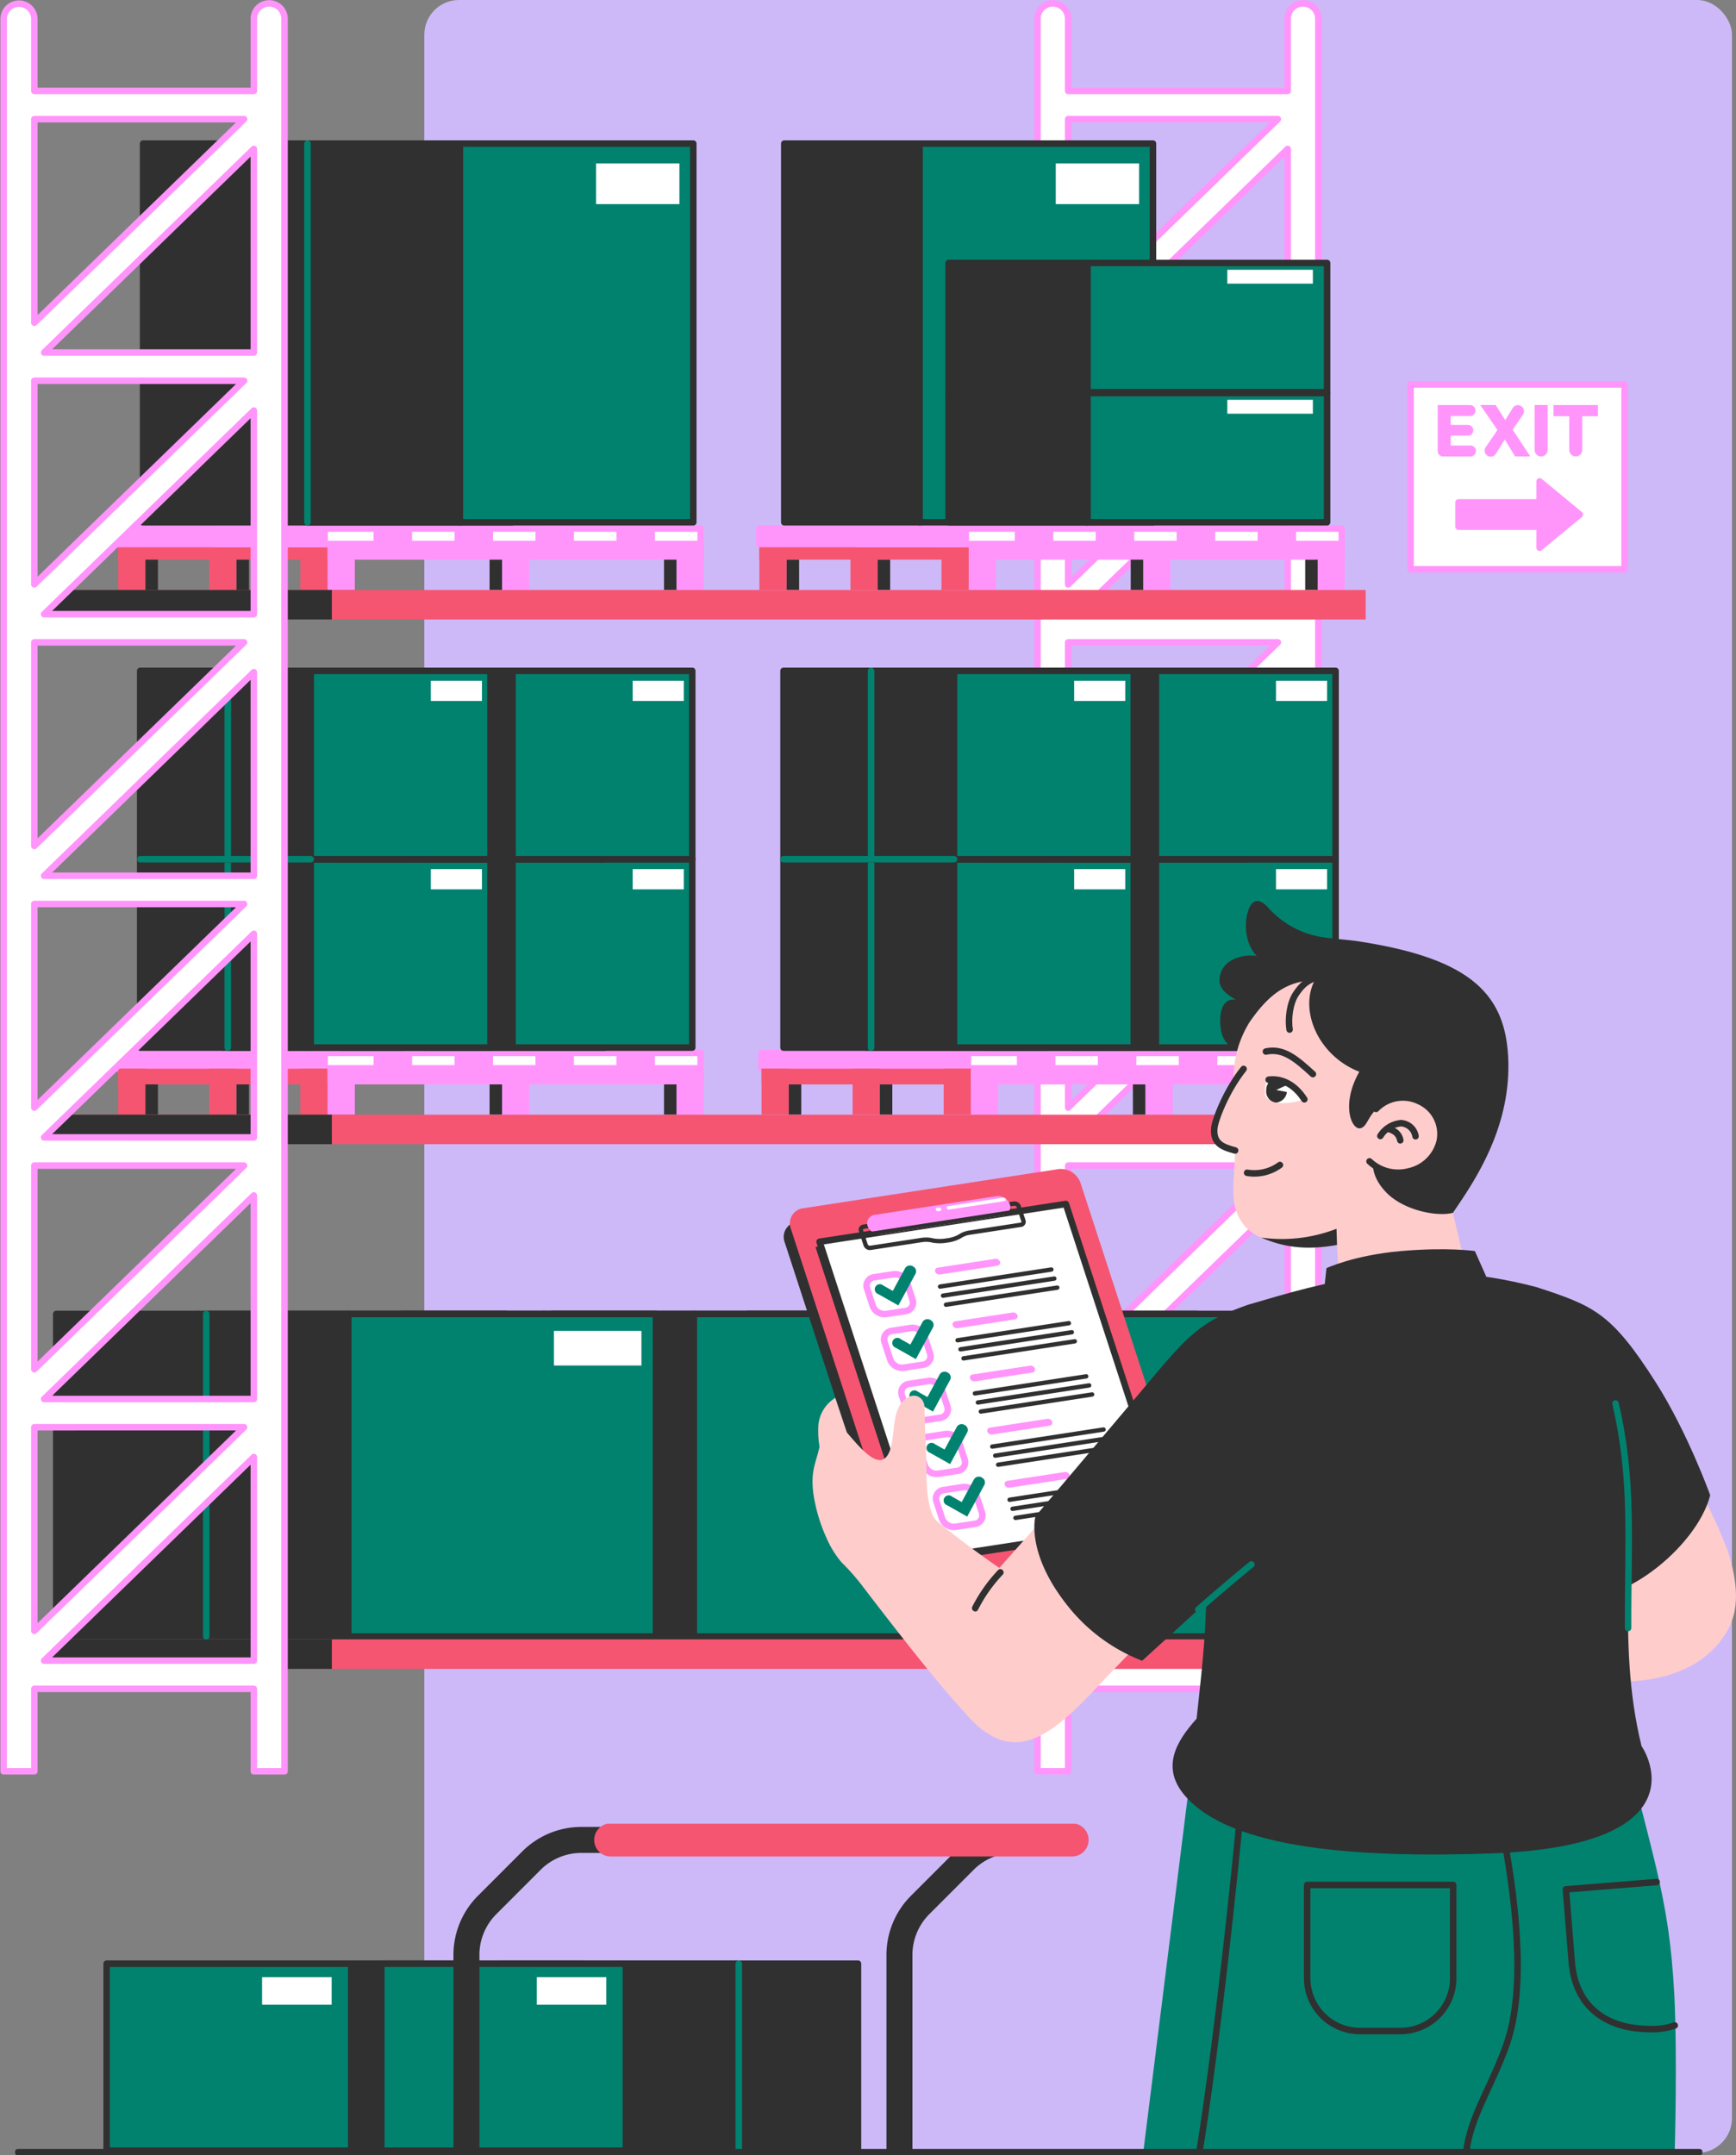 <svg xmlns="http://www.w3.org/2000/svg" xmlns:xlink="http://www.w3.org/1999/xlink" width="400.932" height="497.495" viewBox="0 0 400.932 497.495">
  <rect x="0" y="0" width="400.932" height="497.495" fill="#808080" stroke="none"/>
  <defs>
    <clipPath id="clip-path">
      <rect id="Rectángulo_405908" data-name="Rectángulo 405908" width="315.404" height="409.736" fill="none"/>
    </clipPath>
    <clipPath id="clip-path-2">
      <rect id="Rectángulo_405909" data-name="Rectángulo 405909" width="219.932" height="289.284" fill="none"/>
    </clipPath>
    <clipPath id="clip-path-3">
      <rect id="Rectángulo_405912" data-name="Rectángulo 405912" width="50.919" height="44.175" transform="translate(0 0)" fill="none"/>
    </clipPath>
    <clipPath id="clip-path-4">
      <rect id="Rectángulo_405915" data-name="Rectángulo 405915" width="389.675" height="76.495" fill="none"/>
    </clipPath>
  </defs>
  <g id="Grupo_1112903" data-name="Grupo 1112903" transform="translate(-284.564 -4554)">
    <rect id="Rectángulo_405441" data-name="Rectángulo 405441" width="302" height="497" rx="8" transform="translate(382.564 4554)" fill="#cdb9f8"/>
    <g id="Grupo_1112875" data-name="Grupo 1112875" transform="translate(284.564 4554)">
      <rect id="Rectángulo_405639" data-name="Rectángulo 405639" width="48.351" height="3.617" transform="translate(27.305 125.584)" fill="#f55571"/>
      <rect id="Rectángulo_405640" data-name="Rectángulo 405640" width="6.293" height="10.611" transform="translate(27.304 125.583)" fill="#f55571"/>
      <rect id="Rectángulo_405641" data-name="Rectángulo 405641" width="2.879" height="6.993" transform="translate(33.597 129.201)" fill="#303030"/>
      <rect id="Rectángulo_405642" data-name="Rectángulo 405642" width="6.292" height="10.611" transform="translate(48.335 125.583)" fill="#f55571"/>
      <rect id="Rectángulo_405643" data-name="Rectángulo 405643" width="2.879" height="6.993" transform="translate(54.627 129.201)" fill="#303030"/>
      <rect id="Rectángulo_405644" data-name="Rectángulo 405644" width="6.292" height="10.611" transform="translate(69.364 125.583)" fill="#f55571"/>
      <rect id="Rectángulo_405645" data-name="Rectángulo 405645" width="86.876" height="3.617" transform="translate(75.656 125.584)" fill="#ff95fb"/>
      <rect id="Rectángulo_405646" data-name="Rectángulo 405646" width="6.293" height="10.611" transform="translate(156.239 125.583)" fill="#ff95fb"/>
      <rect id="Rectángulo_405647" data-name="Rectángulo 405647" width="2.879" height="6.993" transform="translate(153.359 129.201)" fill="#303030"/>
      <rect id="Rectángulo_405648" data-name="Rectángulo 405648" width="6.293" height="10.611" transform="translate(115.947 125.583)" fill="#ff95fb"/>
      <rect id="Rectángulo_405649" data-name="Rectángulo 405649" width="2.879" height="6.993" transform="translate(113.068 129.201)" fill="#303030"/>
      <rect id="Rectángulo_405650" data-name="Rectángulo 405650" width="6.293" height="10.611" transform="translate(75.656 125.583)" fill="#ff95fb"/>
      <rect id="Rectángulo_405651" data-name="Rectángulo 405651" width="44.704" height="3.571" transform="translate(105.806 122.013)" fill="#ff95fb"/>
      <rect id="Rectángulo_405652" data-name="Rectángulo 405652" width="44.704" height="3.571" transform="translate(105.806 122.013)" fill="none" stroke="#ff95fb" stroke-linecap="round" stroke-linejoin="round" stroke-width="1.5"/>
      <rect id="Rectángulo_405653" data-name="Rectángulo 405653" width="11.3" height="3.571" transform="translate(150.508 122.013)" fill="#fff"/>
      <rect id="Rectángulo_405654" data-name="Rectángulo 405654" width="11.3" height="3.571" transform="translate(150.508 122.013)" fill="none" stroke="#ff95fb" stroke-linecap="round" stroke-linejoin="round" stroke-width="1.5"/>
      <rect id="Rectángulo_405655" data-name="Rectángulo 405655" width="44.704" height="3.571" transform="translate(87.109 122.013)" fill="#ff95fb"/>
      <rect id="Rectángulo_405656" data-name="Rectángulo 405656" width="44.704" height="3.571" transform="translate(87.109 122.013)" fill="none" stroke="#ff95fb" stroke-linecap="round" stroke-linejoin="round" stroke-width="1.5"/>
      <rect id="Rectángulo_405657" data-name="Rectángulo 405657" width="11.3" height="3.571" transform="translate(131.813 122.013)" fill="#fff"/>
      <rect id="Rectángulo_405658" data-name="Rectángulo 405658" width="11.3" height="3.571" transform="translate(131.813 122.013)" fill="none" stroke="#ff95fb" stroke-linecap="round" stroke-linejoin="round" stroke-width="1.5"/>
      <rect id="Rectángulo_405659" data-name="Rectángulo 405659" width="44.704" height="3.571" transform="translate(68.414 122.013)" fill="#ff95fb"/>
      <rect id="Rectángulo_405660" data-name="Rectángulo 405660" width="44.704" height="3.571" transform="translate(68.414 122.013)" fill="none" stroke="#ff95fb" stroke-linecap="round" stroke-linejoin="round" stroke-width="1.5"/>
      <rect id="Rectángulo_405661" data-name="Rectángulo 405661" width="11.3" height="3.571" transform="translate(113.117 122.013)" fill="#fff"/>
      <rect id="Rectángulo_405662" data-name="Rectángulo 405662" width="11.3" height="3.571" transform="translate(113.117 122.013)" fill="none" stroke="#ff95fb" stroke-linecap="round" stroke-linejoin="round" stroke-width="1.5"/>
      <rect id="Rectángulo_405663" data-name="Rectángulo 405663" width="44.704" height="3.571" transform="translate(49.718 122.013)" fill="#ff95fb"/>
      <rect id="Rectángulo_405664" data-name="Rectángulo 405664" width="44.704" height="3.571" transform="translate(49.718 122.013)" fill="none" stroke="#ff95fb" stroke-linecap="round" stroke-linejoin="round" stroke-width="1.5"/>
      <rect id="Rectángulo_405665" data-name="Rectángulo 405665" width="11.3" height="3.571" transform="translate(94.421 122.013)" fill="#fff"/>
      <rect id="Rectángulo_405666" data-name="Rectángulo 405666" width="11.3" height="3.571" transform="translate(94.421 122.013)" fill="none" stroke="#ff95fb" stroke-linecap="round" stroke-linejoin="round" stroke-width="1.5"/>
      <rect id="Rectángulo_405667" data-name="Rectángulo 405667" width="47.67" height="3.571" transform="translate(27.305 122.013)" fill="#ff95fb"/>
      <rect id="Rectángulo_405668" data-name="Rectángulo 405668" width="47.67" height="3.571" transform="translate(27.305 122.013)" fill="none" stroke="#ff95fb" stroke-linecap="round" stroke-linejoin="round" stroke-width="1.5"/>
      <rect id="Rectángulo_405669" data-name="Rectángulo 405669" width="12.05" height="3.571" transform="translate(74.975 122.013)" fill="#fff"/>
      <rect id="Rectángulo_405670" data-name="Rectángulo 405670" width="12.05" height="3.571" transform="translate(74.975 122.013)" fill="none" stroke="#ff95fb" stroke-linecap="round" stroke-linejoin="round" stroke-width="1.5"/>
      <g id="Grupo_1112874" data-name="Grupo 1112874">
        <g id="Grupo_1112873" data-name="Grupo 1112873" clip-path="url(#clip-path)">
          <path id="Trazado_905157" data-name="Trazado 905157" d="M271.83,4.3V20.9H221.135V4.3a3.545,3.545,0,1,0-7.089,0V408.807h7.089V389.779H271.83v19.029h7.089V4.3a3.545,3.545,0,1,0-7.089,0M221.135,27.413h48.433l-48.433,47Zm0,60.394h48.433l-48.433,47Zm0,60.394h48.433l-48.433,47Zm0,60.394h48.433l-48.433,47Zm0,60.394h48.433l-48.433,47Zm0,60.394h48.433l-48.433,47Zm50.695,53.881H223.4l48.433-47Zm0-60.394H223.4l48.433-47Zm0-60.394H223.4l48.433-47Zm0-60.394H223.4l48.433-47Zm0-60.394H223.4l48.433-47Zm0-60.394H223.4l48.433-47Z" transform="translate(25.554 0.09)" fill="#fff"/>
          <path id="Trazado_905158" data-name="Trazado 905158" d="M271.83,4.3V20.9H221.135V4.3a3.545,3.545,0,1,0-7.089,0V408.807h7.089V389.779H271.83v19.029h7.089V4.3a3.545,3.545,0,1,0-7.089,0ZM221.135,27.413h48.433l-48.433,47Zm0,60.394h48.433l-48.433,47Zm0,60.394h48.433l-48.433,47Zm0,60.394h48.433l-48.433,47Zm0,60.394h48.433l-48.433,47Zm0,60.394h48.433l-48.433,47Zm50.695,53.881H223.4l48.433-47Zm0-60.394H223.4l48.433-47Zm0-60.394H223.4l48.433-47Zm0-60.394H223.4l48.433-47Zm0-60.394H223.4l48.433-47Zm0-60.394H223.4l48.433-47Z" transform="translate(25.554 0.09)" fill="none" stroke="#ff95fb" stroke-linecap="round" stroke-linejoin="round" stroke-width="1.5"/>
          <rect id="Rectángulo_405671" data-name="Rectángulo 405671" width="32.81" height="74.458" transform="translate(172.602 303.324)" fill="#00826f"/>
          <rect id="Rectángulo_405672" data-name="Rectángulo 405672" width="32.81" height="74.458" transform="translate(172.602 303.324)" fill="none" stroke="#303030" stroke-linecap="round" stroke-linejoin="round" stroke-width="1.5"/>
          <rect id="Rectángulo_405673" data-name="Rectángulo 405673" width="71.059" height="74.458" transform="translate(205.411 303.324)" fill="#00826f"/>
          <rect id="Rectángulo_405674" data-name="Rectángulo 405674" width="71.059" height="74.458" transform="translate(205.411 303.324)" fill="none" stroke="#303030" stroke-linecap="round" stroke-linejoin="round" stroke-width="1.5"/>
          <rect id="Rectángulo_405675" data-name="Rectángulo 405675" width="20.213" height="7.996" transform="translate(252.897 307.233)" fill="#fff"/>
          <rect id="Rectángulo_405676" data-name="Rectángulo 405676" width="32.81" height="74.458" transform="translate(207.238 303.324)" fill="#303030"/>
          <rect id="Rectángulo_405677" data-name="Rectángulo 405677" width="32.81" height="74.458" transform="translate(207.238 303.324)" fill="none" stroke="#303030" stroke-linecap="round" stroke-linejoin="round" stroke-width="1.5"/>
          <rect id="Rectángulo_405678" data-name="Rectángulo 405678" width="71.059" height="74.458" transform="translate(240.048 303.324)" fill="#00826f"/>
          <rect id="Rectángulo_405679" data-name="Rectángulo 405679" width="71.059" height="74.458" transform="translate(240.048 303.324)" fill="none" stroke="#303030" stroke-linecap="round" stroke-linejoin="round" stroke-width="1.5"/>
          <rect id="Rectángulo_405680" data-name="Rectángulo 405680" width="20.213" height="7.996" transform="translate(287.534 307.233)" fill="#fff"/>
          <rect id="Rectángulo_405681" data-name="Rectángulo 405681" width="32.81" height="74.458" transform="translate(92.804 303.324)" fill="#00826f"/>
          <rect id="Rectángulo_405682" data-name="Rectángulo 405682" width="32.81" height="74.458" transform="translate(92.804 303.324)" fill="none" stroke="#303030" stroke-linecap="round" stroke-linejoin="round" stroke-width="1.5"/>
          <rect id="Rectángulo_405683" data-name="Rectángulo 405683" width="71.059" height="74.458" transform="translate(125.613 303.324)" fill="#00826f"/>
          <rect id="Rectángulo_405684" data-name="Rectángulo 405684" width="71.059" height="74.458" transform="translate(125.613 303.324)" fill="none" stroke="#303030" stroke-linecap="round" stroke-linejoin="round" stroke-width="1.5"/>
          <rect id="Rectángulo_405685" data-name="Rectángulo 405685" width="20.213" height="7.996" transform="translate(173.099 307.233)" fill="#fff"/>
          <rect id="Rectángulo_405686" data-name="Rectángulo 405686" width="32.81" height="74.458" transform="translate(127.44 303.324)" fill="#303030"/>
          <rect id="Rectángulo_405687" data-name="Rectángulo 405687" width="32.81" height="74.458" transform="translate(127.44 303.324)" fill="none" stroke="#303030" stroke-linecap="round" stroke-linejoin="round" stroke-width="1.5"/>
          <rect id="Rectángulo_405688" data-name="Rectángulo 405688" width="71.059" height="74.458" transform="translate(160.25 303.324)" fill="#00826f"/>
          <rect id="Rectángulo_405689" data-name="Rectángulo 405689" width="71.059" height="74.458" transform="translate(160.25 303.324)" fill="none" stroke="#303030" stroke-linecap="round" stroke-linejoin="round" stroke-width="1.5"/>
          <rect id="Rectángulo_405690" data-name="Rectángulo 405690" width="20.213" height="7.996" transform="translate(207.736 307.233)" fill="#fff"/>
          <rect id="Rectángulo_405691" data-name="Rectángulo 405691" width="32.81" height="74.458" transform="translate(12.995 303.324)" fill="#303030"/>
          <rect id="Rectángulo_405692" data-name="Rectángulo 405692" width="32.81" height="74.458" transform="translate(12.995 303.324)" fill="none" stroke="#303030" stroke-linecap="round" stroke-linejoin="round" stroke-width="1.5"/>
          <rect id="Rectángulo_405693" data-name="Rectángulo 405693" width="71.059" height="74.458" transform="translate(45.804 303.324)" fill="#303030"/>
          <rect id="Rectángulo_405694" data-name="Rectángulo 405694" width="71.059" height="74.458" transform="translate(45.804 303.324)" fill="none" stroke="#303030" stroke-linecap="round" stroke-linejoin="round" stroke-width="1.5"/>
          <rect id="Rectángulo_405695" data-name="Rectángulo 405695" width="20.213" height="7.996" transform="translate(93.291 307.233)" fill="#fff"/>
          <rect id="Rectángulo_405696" data-name="Rectángulo 405696" width="32.81" height="74.458" transform="translate(47.632 303.324)" fill="#303030"/>
          <rect id="Rectángulo_405697" data-name="Rectángulo 405697" width="32.81" height="74.458" transform="translate(47.632 303.324)" fill="none" stroke="#303030" stroke-linecap="round" stroke-linejoin="round" stroke-width="1.5"/>
          <line id="Línea_1850" data-name="Línea 1850" y1="74.458" transform="translate(47.632 303.324)" fill="#303030"/>
          <line id="Línea_1851" data-name="Línea 1851" y1="74.458" transform="translate(47.632 303.324)" fill="none" stroke="#00826f" stroke-linecap="round" stroke-linejoin="round" stroke-width="1.5"/>
          <rect id="Rectángulo_405698" data-name="Rectángulo 405698" width="71.059" height="74.458" transform="translate(80.441 303.324)" fill="#00826f"/>
          <rect id="Rectángulo_405699" data-name="Rectángulo 405699" width="71.059" height="74.458" transform="translate(80.441 303.324)" fill="none" stroke="#303030" stroke-linecap="round" stroke-linejoin="round" stroke-width="1.5"/>
          <rect id="Rectángulo_405700" data-name="Rectángulo 405700" width="20.213" height="7.996" transform="translate(127.927 307.233)" fill="#fff"/>
          <rect id="Rectángulo_405701" data-name="Rectángulo 405701" width="31.247" height="87.426" transform="translate(33.05 33.143)" fill="#303030"/>
          <rect id="Rectángulo_405702" data-name="Rectángulo 405702" width="31.247" height="87.426" transform="translate(33.05 33.143)" fill="none" stroke="#303030" stroke-linecap="round" stroke-linejoin="round" stroke-width="1.5"/>
          <rect id="Rectángulo_405703" data-name="Rectángulo 405703" width="53.904" height="87.426" transform="translate(64.295 33.143)" fill="#303030"/>
          <rect id="Rectángulo_405704" data-name="Rectángulo 405704" width="53.904" height="87.426" transform="translate(64.295 33.143)" fill="none" stroke="#303030" stroke-linecap="round" stroke-linejoin="round" stroke-width="1.5"/>
          <rect id="Rectángulo_405705" data-name="Rectángulo 405705" width="19.249" height="9.388" transform="translate(95.749 37.733)" fill="#fff"/>
          <rect id="Rectángulo_405706" data-name="Rectángulo 405706" width="35.201" height="87.426" transform="translate(71.009 33.143)" fill="#303030"/>
          <rect id="Rectángulo_405707" data-name="Rectángulo 405707" width="35.201" height="87.426" transform="translate(71.009 33.143)" fill="none" stroke="#303030" stroke-linecap="round" stroke-linejoin="round" stroke-width="1.5"/>
          <line id="Línea_1852" data-name="Línea 1852" y1="87.426" transform="translate(71.009 33.143)" fill="#303030"/>
          <line id="Línea_1853" data-name="Línea 1853" y1="87.426" transform="translate(71.009 33.143)" fill="none" stroke="#00826f" stroke-linecap="round" stroke-linejoin="round" stroke-width="1.5"/>
          <rect id="Rectángulo_405708" data-name="Rectángulo 405708" width="53.904" height="87.426" transform="translate(106.211 33.143)" fill="#00826f"/>
          <rect id="Rectángulo_405709" data-name="Rectángulo 405709" width="53.904" height="87.426" transform="translate(106.211 33.143)" fill="none" stroke="#303030" stroke-linecap="round" stroke-linejoin="round" stroke-width="1.5"/>
          <rect id="Rectángulo_405710" data-name="Rectángulo 405710" width="19.249" height="9.388" transform="translate(137.665 37.733)" fill="#fff"/>
          <rect id="Rectángulo_405711" data-name="Rectángulo 405711" width="48.351" height="3.617" transform="translate(175.383 125.584)" fill="#f55571"/>
          <rect id="Rectángulo_405712" data-name="Rectángulo 405712" width="6.293" height="10.611" transform="translate(175.383 125.583)" fill="#f55571"/>
          <rect id="Rectángulo_405713" data-name="Rectángulo 405713" width="2.879" height="6.993" transform="translate(181.677 129.201)" fill="#303030"/>
          <rect id="Rectángulo_405714" data-name="Rectángulo 405714" width="6.293" height="10.611" transform="translate(196.412 125.583)" fill="#f55571"/>
          <rect id="Rectángulo_405715" data-name="Rectángulo 405715" width="2.879" height="6.993" transform="translate(202.705 129.201)" fill="#303030"/>
          <rect id="Rectángulo_405716" data-name="Rectángulo 405716" width="6.293" height="10.611" transform="translate(217.441 125.583)" fill="#f55571"/>
          <rect id="Rectángulo_405717" data-name="Rectángulo 405717" width="86.876" height="3.617" transform="translate(223.734 125.584)" fill="#ff95fb"/>
          <rect id="Rectángulo_405718" data-name="Rectángulo 405718" width="6.292" height="10.611" transform="translate(304.318 125.583)" fill="#ff95fb"/>
          <rect id="Rectángulo_405719" data-name="Rectángulo 405719" width="2.879" height="6.993" transform="translate(301.439 129.201)" fill="#303030"/>
          <rect id="Rectángulo_405720" data-name="Rectángulo 405720" width="6.293" height="10.611" transform="translate(264.026 125.583)" fill="#ff95fb"/>
          <rect id="Rectángulo_405721" data-name="Rectángulo 405721" width="2.879" height="6.993" transform="translate(261.146 129.201)" fill="#303030"/>
          <rect id="Rectángulo_405722" data-name="Rectángulo 405722" width="6.293" height="10.611" transform="translate(223.734 125.583)" fill="#ff95fb"/>
          <rect id="Rectángulo_405723" data-name="Rectángulo 405723" width="44.704" height="3.571" transform="translate(253.884 122.013)" fill="#ff95fb"/>
          <rect id="Rectángulo_405724" data-name="Rectángulo 405724" width="44.704" height="3.571" transform="translate(253.884 122.013)" fill="none" stroke="#ff95fb" stroke-linecap="round" stroke-linejoin="round" stroke-width="1.5"/>
          <rect id="Rectángulo_405725" data-name="Rectángulo 405725" width="11.3" height="3.571" transform="translate(298.588 122.013)" fill="#fff"/>
          <rect id="Rectángulo_405726" data-name="Rectángulo 405726" width="11.3" height="3.571" transform="translate(298.588 122.013)" fill="none" stroke="#ff95fb" stroke-linecap="round" stroke-linejoin="round" stroke-width="1.5"/>
          <rect id="Rectángulo_405727" data-name="Rectángulo 405727" width="44.704" height="3.571" transform="translate(235.188 122.013)" fill="#ff95fb"/>
          <rect id="Rectángulo_405728" data-name="Rectángulo 405728" width="44.704" height="3.571" transform="translate(235.188 122.013)" fill="none" stroke="#ff95fb" stroke-linecap="round" stroke-linejoin="round" stroke-width="1.5"/>
          <rect id="Rectángulo_405729" data-name="Rectángulo 405729" width="11.3" height="3.571" transform="translate(279.892 122.013)" fill="#fff"/>
          <rect id="Rectángulo_405730" data-name="Rectángulo 405730" width="11.3" height="3.571" transform="translate(279.892 122.013)" fill="none" stroke="#ff95fb" stroke-linecap="round" stroke-linejoin="round" stroke-width="1.5"/>
          <rect id="Rectángulo_405731" data-name="Rectángulo 405731" width="44.704" height="3.571" transform="translate(216.492 122.013)" fill="#ff95fb"/>
          <rect id="Rectángulo_405732" data-name="Rectángulo 405732" width="44.704" height="3.571" transform="translate(216.492 122.013)" fill="none" stroke="#ff95fb" stroke-linecap="round" stroke-linejoin="round" stroke-width="1.5"/>
          <rect id="Rectángulo_405733" data-name="Rectángulo 405733" width="11.3" height="3.571" transform="translate(261.196 122.013)" fill="#fff"/>
          <rect id="Rectángulo_405734" data-name="Rectángulo 405734" width="11.3" height="3.571" transform="translate(261.196 122.013)" fill="none" stroke="#ff95fb" stroke-linecap="round" stroke-linejoin="round" stroke-width="1.5"/>
          <rect id="Rectángulo_405735" data-name="Rectángulo 405735" width="44.704" height="3.571" transform="translate(197.796 122.013)" fill="#ff95fb"/>
          <rect id="Rectángulo_405736" data-name="Rectángulo 405736" width="44.704" height="3.571" transform="translate(197.796 122.013)" fill="none" stroke="#ff95fb" stroke-linecap="round" stroke-linejoin="round" stroke-width="1.5"/>
          <rect id="Rectángulo_405737" data-name="Rectángulo 405737" width="11.3" height="3.571" transform="translate(242.5 122.013)" fill="#fff"/>
          <rect id="Rectángulo_405738" data-name="Rectángulo 405738" width="11.3" height="3.571" transform="translate(242.5 122.013)" fill="none" stroke="#ff95fb" stroke-linecap="round" stroke-linejoin="round" stroke-width="1.5"/>
          <rect id="Rectángulo_405739" data-name="Rectángulo 405739" width="47.67" height="3.571" transform="translate(175.383 122.013)" fill="#ff95fb"/>
          <rect id="Rectángulo_405740" data-name="Rectángulo 405740" width="47.67" height="3.571" transform="translate(175.383 122.013)" fill="none" stroke="#ff95fb" stroke-linecap="round" stroke-linejoin="round" stroke-width="1.5"/>
          <rect id="Rectángulo_405741" data-name="Rectángulo 405741" width="12.05" height="3.571" transform="translate(223.054 122.013)" fill="#fff"/>
          <rect id="Rectángulo_405742" data-name="Rectángulo 405742" width="12.05" height="3.571" transform="translate(223.054 122.013)" fill="none" stroke="#ff95fb" stroke-linecap="round" stroke-linejoin="round" stroke-width="1.5"/>
          <rect id="Rectángulo_405743" data-name="Rectángulo 405743" width="31.247" height="87.426" transform="translate(181.128 33.143)" fill="#303030"/>
          <rect id="Rectángulo_405744" data-name="Rectángulo 405744" width="31.247" height="87.426" transform="translate(181.128 33.143)" fill="none" stroke="#303030" stroke-linecap="round" stroke-linejoin="round" stroke-width="1.5"/>
          <rect id="Rectángulo_405745" data-name="Rectángulo 405745" width="53.904" height="87.426" transform="translate(212.375 33.143)" fill="#00826f"/>
          <rect id="Rectángulo_405746" data-name="Rectángulo 405746" width="53.904" height="87.426" transform="translate(212.375 33.143)" fill="none" stroke="#303030" stroke-linecap="round" stroke-linejoin="round" stroke-width="1.5"/>
          <rect id="Rectángulo_405747" data-name="Rectángulo 405747" width="19.249" height="9.388" transform="translate(243.828 37.733)" fill="#fff"/>
          <rect id="Rectángulo_405748" data-name="Rectángulo 405748" width="32.074" height="29.835" transform="translate(219.088 90.734)" fill="#303030"/>
          <rect id="Rectángulo_405749" data-name="Rectángulo 405749" width="32.074" height="29.835" transform="translate(219.088 90.734)" fill="none" stroke="#303030" stroke-linecap="round" stroke-linejoin="round" stroke-width="1.5"/>
          <rect id="Rectángulo_405750" data-name="Rectángulo 405750" width="55.332" height="29.835" transform="translate(251.163 90.734)" fill="#00826f"/>
          <rect id="Rectángulo_405751" data-name="Rectángulo 405751" width="55.332" height="29.835" transform="translate(251.163 90.734)" fill="none" stroke="#303030" stroke-linecap="round" stroke-linejoin="round" stroke-width="1.5"/>
          <rect id="Rectángulo_405752" data-name="Rectángulo 405752" width="19.759" height="3.204" transform="translate(283.45 92.301)" fill="#fff"/>
          <rect id="Rectángulo_405753" data-name="Rectángulo 405753" width="32.074" height="29.835" transform="translate(219.088 60.71)" fill="#303030"/>
          <rect id="Rectángulo_405754" data-name="Rectángulo 405754" width="32.074" height="29.835" transform="translate(219.088 60.71)" fill="none" stroke="#303030" stroke-linecap="round" stroke-linejoin="round" stroke-width="1.5"/>
          <rect id="Rectángulo_405755" data-name="Rectángulo 405755" width="55.332" height="29.835" transform="translate(251.163 60.71)" fill="#00826f"/>
          <rect id="Rectángulo_405756" data-name="Rectángulo 405756" width="55.332" height="29.835" transform="translate(251.163 60.71)" fill="none" stroke="#303030" stroke-linecap="round" stroke-linejoin="round" stroke-width="1.5"/>
          <rect id="Rectángulo_405757" data-name="Rectángulo 405757" width="19.759" height="3.204" transform="translate(283.45 62.277)" fill="#fff"/>
          <rect id="Rectángulo_405758" data-name="Rectángulo 405758" width="44.704" height="3.571" transform="translate(254.381 243.064)" fill="#ff95fb"/>
          <rect id="Rectángulo_405759" data-name="Rectángulo 405759" width="44.704" height="3.571" transform="translate(254.381 243.064)" fill="none" stroke="#ff95fb" stroke-linecap="round" stroke-linejoin="round" stroke-width="1.5"/>
          <rect id="Rectángulo_405760" data-name="Rectángulo 405760" width="11.3" height="3.571" transform="translate(299.085 243.064)" fill="#fff"/>
          <rect id="Rectángulo_405761" data-name="Rectángulo 405761" width="11.3" height="3.571" transform="translate(299.085 243.064)" fill="none" stroke="#ff95fb" stroke-linecap="round" stroke-linejoin="round" stroke-width="1.5"/>
          <rect id="Rectángulo_405762" data-name="Rectángulo 405762" width="44.704" height="3.571" transform="translate(235.685 243.064)" fill="#ff95fb"/>
          <rect id="Rectángulo_405763" data-name="Rectángulo 405763" width="44.704" height="3.571" transform="translate(235.685 243.064)" fill="none" stroke="#ff95fb" stroke-linecap="round" stroke-linejoin="round" stroke-width="1.5"/>
          <rect id="Rectángulo_405764" data-name="Rectángulo 405764" width="11.3" height="3.571" transform="translate(280.389 243.064)" fill="#fff"/>
          <rect id="Rectángulo_405765" data-name="Rectángulo 405765" width="11.3" height="3.571" transform="translate(280.389 243.064)" fill="none" stroke="#ff95fb" stroke-linecap="round" stroke-linejoin="round" stroke-width="1.5"/>
          <rect id="Rectángulo_405766" data-name="Rectángulo 405766" width="44.704" height="3.571" transform="translate(216.989 243.064)" fill="#ff95fb"/>
          <rect id="Rectángulo_405767" data-name="Rectángulo 405767" width="44.704" height="3.571" transform="translate(216.989 243.064)" fill="none" stroke="#ff95fb" stroke-linecap="round" stroke-linejoin="round" stroke-width="1.5"/>
          <rect id="Rectángulo_405768" data-name="Rectángulo 405768" width="11.3" height="3.571" transform="translate(261.693 243.064)" fill="#fff"/>
          <rect id="Rectángulo_405769" data-name="Rectángulo 405769" width="11.3" height="3.571" transform="translate(261.693 243.064)" fill="none" stroke="#ff95fb" stroke-linecap="round" stroke-linejoin="round" stroke-width="1.5"/>
          <rect id="Rectángulo_405770" data-name="Rectángulo 405770" width="44.704" height="3.571" transform="translate(198.294 243.064)" fill="#ff95fb"/>
          <rect id="Rectángulo_405771" data-name="Rectángulo 405771" width="44.704" height="3.571" transform="translate(198.294 243.064)" fill="none" stroke="#ff95fb" stroke-linecap="round" stroke-linejoin="round" stroke-width="1.5"/>
          <rect id="Rectángulo_405772" data-name="Rectángulo 405772" width="11.3" height="3.571" transform="translate(242.997 243.064)" fill="#fff"/>
          <rect id="Rectángulo_405773" data-name="Rectángulo 405773" width="11.3" height="3.571" transform="translate(242.997 243.064)" fill="none" stroke="#ff95fb" stroke-linecap="round" stroke-linejoin="round" stroke-width="1.5"/>
          <rect id="Rectángulo_405774" data-name="Rectángulo 405774" width="47.67" height="3.571" transform="translate(175.882 243.064)" fill="#ff95fb"/>
          <rect id="Rectángulo_405775" data-name="Rectángulo 405775" width="47.67" height="3.571" transform="translate(175.882 243.064)" fill="none" stroke="#ff95fb" stroke-linecap="round" stroke-linejoin="round" stroke-width="1.5"/>
          <rect id="Rectángulo_405776" data-name="Rectángulo 405776" width="12.05" height="3.571" transform="translate(223.551 243.064)" fill="#fff"/>
          <rect id="Rectángulo_405777" data-name="Rectángulo 405777" width="12.05" height="3.571" transform="translate(223.551 243.064)" fill="none" stroke="#ff95fb" stroke-linecap="round" stroke-linejoin="round" stroke-width="1.5"/>
          <rect id="Rectángulo_405778" data-name="Rectángulo 405778" width="48.351" height="3.617" transform="translate(175.882 246.713)" fill="#f55571"/>
          <rect id="Rectángulo_405779" data-name="Rectángulo 405779" width="6.292" height="10.611" transform="translate(175.882 246.713)" fill="#f55571"/>
          <rect id="Rectángulo_405780" data-name="Rectángulo 405780" width="2.879" height="6.993" transform="translate(182.174 250.331)" fill="#303030"/>
          <rect id="Rectángulo_405781" data-name="Rectángulo 405781" width="6.293" height="10.611" transform="translate(196.91 246.713)" fill="#f55571"/>
          <rect id="Rectángulo_405782" data-name="Rectángulo 405782" width="2.879" height="6.993" transform="translate(203.204 250.331)" fill="#303030"/>
          <rect id="Rectángulo_405783" data-name="Rectángulo 405783" width="6.293" height="10.611" transform="translate(217.939 246.713)" fill="#f55571"/>
          <rect id="Rectángulo_405784" data-name="Rectángulo 405784" width="86.876" height="3.617" transform="translate(224.232 246.713)" fill="#ff95fb"/>
          <rect id="Rectángulo_405785" data-name="Rectángulo 405785" width="6.293" height="10.611" transform="translate(304.815 246.713)" fill="#ff95fb"/>
          <rect id="Rectángulo_405786" data-name="Rectángulo 405786" width="2.879" height="6.993" transform="translate(301.936 250.331)" fill="#303030"/>
          <rect id="Rectángulo_405787" data-name="Rectángulo 405787" width="6.293" height="10.611" transform="translate(264.524 246.713)" fill="#ff95fb"/>
          <rect id="Rectángulo_405788" data-name="Rectángulo 405788" width="2.879" height="6.993" transform="translate(261.645 250.331)" fill="#303030"/>
          <rect id="Rectángulo_405789" data-name="Rectángulo 405789" width="6.293" height="10.611" transform="translate(224.232 246.713)" fill="#ff95fb"/>
          <rect id="Rectángulo_405790" data-name="Rectángulo 405790" width="19.162" height="43.486" transform="translate(227.565 198.352)" fill="#00826f"/>
          <rect id="Rectángulo_405791" data-name="Rectángulo 405791" width="19.162" height="43.486" transform="translate(227.565 198.352)" fill="none" stroke="#303030" stroke-linecap="round" stroke-linejoin="round" stroke-width="1.5"/>
          <rect id="Rectángulo_405792" data-name="Rectángulo 405792" width="41.501" height="43.486" transform="translate(246.728 198.352)" fill="#00826f"/>
          <rect id="Rectángulo_405793" data-name="Rectángulo 405793" width="41.501" height="43.486" transform="translate(246.728 198.352)" fill="none" stroke="#303030" stroke-linecap="round" stroke-linejoin="round" stroke-width="1.5"/>
          <rect id="Rectángulo_405794" data-name="Rectángulo 405794" width="11.805" height="4.67" transform="translate(274.46 200.635)" fill="#fff"/>
          <rect id="Rectángulo_405795" data-name="Rectángulo 405795" width="19.162" height="43.486" transform="translate(247.794 198.352)" fill="#303030"/>
          <rect id="Rectángulo_405796" data-name="Rectángulo 405796" width="19.162" height="43.486" transform="translate(247.794 198.352)" fill="none" stroke="#303030" stroke-linecap="round" stroke-linejoin="round" stroke-width="1.5"/>
          <rect id="Rectángulo_405797" data-name="Rectángulo 405797" width="41.501" height="43.486" transform="translate(266.956 198.352)" fill="#00826f"/>
          <rect id="Rectángulo_405798" data-name="Rectángulo 405798" width="41.501" height="43.486" transform="translate(266.956 198.352)" fill="none" stroke="#303030" stroke-linecap="round" stroke-linejoin="round" stroke-width="1.5"/>
          <rect id="Rectángulo_405799" data-name="Rectángulo 405799" width="11.805" height="4.67" transform="translate(294.69 200.635)" fill="#fff"/>
          <rect id="Rectángulo_405800" data-name="Rectángulo 405800" width="19.162" height="43.486" transform="translate(180.954 198.352)" fill="#303030"/>
          <rect id="Rectángulo_405801" data-name="Rectángulo 405801" width="19.162" height="43.486" transform="translate(180.954 198.352)" fill="none" stroke="#303030" stroke-linecap="round" stroke-linejoin="round" stroke-width="1.5"/>
          <rect id="Rectángulo_405802" data-name="Rectángulo 405802" width="41.501" height="43.486" transform="translate(200.116 198.352)" fill="#303030"/>
          <rect id="Rectángulo_405803" data-name="Rectángulo 405803" width="41.501" height="43.486" transform="translate(200.116 198.352)" fill="none" stroke="#303030" stroke-linecap="round" stroke-linejoin="round" stroke-width="1.5"/>
          <rect id="Rectángulo_405804" data-name="Rectángulo 405804" width="11.805" height="4.67" transform="translate(227.849 200.635)" fill="#fff"/>
          <rect id="Rectángulo_405805" data-name="Rectángulo 405805" width="19.162" height="43.486" transform="translate(201.183 198.352)" fill="#303030"/>
          <rect id="Rectángulo_405806" data-name="Rectángulo 405806" width="19.162" height="43.486" transform="translate(201.183 198.352)" fill="none" stroke="#303030" stroke-linecap="round" stroke-linejoin="round" stroke-width="1.5"/>
          <line id="Línea_1854" data-name="Línea 1854" y1="43.486" transform="translate(201.183 198.353)" fill="#303030"/>
          <line id="Línea_1855" data-name="Línea 1855" y1="43.486" transform="translate(201.183 198.353)" fill="none" stroke="#00826f" stroke-linecap="round" stroke-linejoin="round" stroke-width="1.5"/>
          <rect id="Rectángulo_405807" data-name="Rectángulo 405807" width="41.501" height="43.486" transform="translate(220.345 198.352)" fill="#00826f"/>
          <rect id="Rectángulo_405808" data-name="Rectángulo 405808" width="41.501" height="43.486" transform="translate(220.345 198.352)" fill="none" stroke="#303030" stroke-linecap="round" stroke-linejoin="round" stroke-width="1.5"/>
          <rect id="Rectángulo_405809" data-name="Rectángulo 405809" width="11.805" height="4.67" transform="translate(248.079 200.635)" fill="#fff"/>
          <rect id="Rectángulo_405810" data-name="Rectángulo 405810" width="19.162" height="43.486" transform="translate(227.565 154.866)" fill="#00826f"/>
          <rect id="Rectángulo_405811" data-name="Rectángulo 405811" width="19.162" height="43.486" transform="translate(227.565 154.866)" fill="none" stroke="#303030" stroke-linecap="round" stroke-linejoin="round" stroke-width="1.5"/>
          <rect id="Rectángulo_405812" data-name="Rectángulo 405812" width="41.501" height="43.486" transform="translate(246.728 154.866)" fill="#00826f"/>
          <rect id="Rectángulo_405813" data-name="Rectángulo 405813" width="41.501" height="43.486" transform="translate(246.728 154.866)" fill="none" stroke="#303030" stroke-linecap="round" stroke-linejoin="round" stroke-width="1.5"/>
          <rect id="Rectángulo_405814" data-name="Rectángulo 405814" width="11.805" height="4.67" transform="translate(274.46 157.149)" fill="#fff"/>
          <rect id="Rectángulo_405815" data-name="Rectángulo 405815" width="19.162" height="43.486" transform="translate(247.794 154.866)" fill="#303030"/>
          <rect id="Rectángulo_405816" data-name="Rectángulo 405816" width="19.162" height="43.486" transform="translate(247.794 154.866)" fill="none" stroke="#303030" stroke-linecap="round" stroke-linejoin="round" stroke-width="1.5"/>
          <rect id="Rectángulo_405817" data-name="Rectángulo 405817" width="41.501" height="43.486" transform="translate(266.956 154.866)" fill="#00826f"/>
          <rect id="Rectángulo_405818" data-name="Rectángulo 405818" width="41.501" height="43.486" transform="translate(266.956 154.866)" fill="none" stroke="#303030" stroke-linecap="round" stroke-linejoin="round" stroke-width="1.5"/>
          <rect id="Rectángulo_405819" data-name="Rectángulo 405819" width="11.805" height="4.67" transform="translate(294.69 157.149)" fill="#fff"/>
          <rect id="Rectángulo_405820" data-name="Rectángulo 405820" width="19.162" height="43.486" transform="translate(180.954 154.866)" fill="#303030"/>
          <rect id="Rectángulo_405821" data-name="Rectángulo 405821" width="19.162" height="43.486" transform="translate(180.954 154.866)" fill="none" stroke="#303030" stroke-linecap="round" stroke-linejoin="round" stroke-width="1.5"/>
          <rect id="Rectángulo_405822" data-name="Rectángulo 405822" width="41.501" height="43.486" transform="translate(200.116 154.866)" fill="#303030"/>
          <rect id="Rectángulo_405823" data-name="Rectángulo 405823" width="41.501" height="43.486" transform="translate(200.116 154.866)" fill="none" stroke="#303030" stroke-linecap="round" stroke-linejoin="round" stroke-width="1.5"/>
          <rect id="Rectángulo_405824" data-name="Rectángulo 405824" width="11.805" height="4.67" transform="translate(227.849 157.149)" fill="#fff"/>
          <rect id="Rectángulo_405825" data-name="Rectángulo 405825" width="19.162" height="43.486" transform="translate(201.183 154.866)" fill="#303030"/>
          <rect id="Rectángulo_405826" data-name="Rectángulo 405826" width="19.162" height="43.486" transform="translate(201.183 154.866)" fill="none" stroke="#303030" stroke-linecap="round" stroke-linejoin="round" stroke-width="1.5"/>
          <line id="Línea_1856" data-name="Línea 1856" y1="43.486" transform="translate(201.183 154.866)" fill="#303030"/>
          <line id="Línea_1857" data-name="Línea 1857" y1="43.486" transform="translate(201.183 154.866)" fill="none" stroke="#00826f" stroke-linecap="round" stroke-linejoin="round" stroke-width="1.5"/>
          <rect id="Rectángulo_405827" data-name="Rectángulo 405827" width="41.501" height="43.486" transform="translate(220.345 154.866)" fill="#00826f"/>
          <rect id="Rectángulo_405828" data-name="Rectángulo 405828" width="41.501" height="43.486" transform="translate(220.345 154.866)" fill="none" stroke="#303030" stroke-linecap="round" stroke-linejoin="round" stroke-width="1.5"/>
          <rect id="Rectángulo_405829" data-name="Rectángulo 405829" width="11.805" height="4.67" transform="translate(248.079 157.149)" fill="#fff"/>
          <line id="Línea_1858" data-name="Línea 1858" x1="39.391" transform="translate(180.954 198.352)" fill="#303030"/>
          <line id="Línea_1859" data-name="Línea 1859" x1="39.391" transform="translate(180.954 198.352)" fill="none" stroke="#00826f" stroke-linecap="round" stroke-linejoin="round" stroke-width="1.5"/>
          <rect id="Rectángulo_405830" data-name="Rectángulo 405830" width="44.704" height="3.571" transform="translate(105.806 243.064)" fill="#ff95fb"/>
          <rect id="Rectángulo_405831" data-name="Rectángulo 405831" width="44.704" height="3.571" transform="translate(105.806 243.064)" fill="none" stroke="#ff95fb" stroke-linecap="round" stroke-linejoin="round" stroke-width="1.5"/>
          <rect id="Rectángulo_405832" data-name="Rectángulo 405832" width="11.3" height="3.571" transform="translate(150.508 243.064)" fill="#fff"/>
          <rect id="Rectángulo_405833" data-name="Rectángulo 405833" width="11.3" height="3.571" transform="translate(150.508 243.064)" fill="none" stroke="#ff95fb" stroke-linecap="round" stroke-linejoin="round" stroke-width="1.5"/>
          <rect id="Rectángulo_405834" data-name="Rectángulo 405834" width="44.704" height="3.571" transform="translate(87.109 243.064)" fill="#ff95fb"/>
          <rect id="Rectángulo_405835" data-name="Rectángulo 405835" width="44.704" height="3.571" transform="translate(87.109 243.064)" fill="none" stroke="#ff95fb" stroke-linecap="round" stroke-linejoin="round" stroke-width="1.5"/>
          <rect id="Rectángulo_405836" data-name="Rectángulo 405836" width="11.3" height="3.571" transform="translate(131.813 243.064)" fill="#fff"/>
          <rect id="Rectángulo_405837" data-name="Rectángulo 405837" width="11.3" height="3.571" transform="translate(131.813 243.064)" fill="none" stroke="#ff95fb" stroke-linecap="round" stroke-linejoin="round" stroke-width="1.5"/>
          <rect id="Rectángulo_405838" data-name="Rectángulo 405838" width="44.704" height="3.571" transform="translate(68.414 243.064)" fill="#ff95fb"/>
          <rect id="Rectángulo_405839" data-name="Rectángulo 405839" width="44.704" height="3.571" transform="translate(68.414 243.064)" fill="none" stroke="#ff95fb" stroke-linecap="round" stroke-linejoin="round" stroke-width="1.5"/>
          <rect id="Rectángulo_405840" data-name="Rectángulo 405840" width="11.3" height="3.571" transform="translate(113.117 243.064)" fill="#fff"/>
          <rect id="Rectángulo_405841" data-name="Rectángulo 405841" width="11.3" height="3.571" transform="translate(113.117 243.064)" fill="none" stroke="#ff95fb" stroke-linecap="round" stroke-linejoin="round" stroke-width="1.5"/>
          <rect id="Rectángulo_405842" data-name="Rectángulo 405842" width="44.704" height="3.571" transform="translate(49.718 243.064)" fill="#ff95fb"/>
          <rect id="Rectángulo_405843" data-name="Rectángulo 405843" width="44.704" height="3.571" transform="translate(49.718 243.064)" fill="none" stroke="#ff95fb" stroke-linecap="round" stroke-linejoin="round" stroke-width="1.5"/>
          <rect id="Rectángulo_405844" data-name="Rectángulo 405844" width="11.3" height="3.571" transform="translate(94.421 243.064)" fill="#fff"/>
          <rect id="Rectángulo_405845" data-name="Rectángulo 405845" width="11.3" height="3.571" transform="translate(94.421 243.064)" fill="none" stroke="#ff95fb" stroke-linecap="round" stroke-linejoin="round" stroke-width="1.5"/>
          <rect id="Rectángulo_405846" data-name="Rectángulo 405846" width="47.67" height="3.571" transform="translate(27.305 243.064)" fill="#ff95fb"/>
          <rect id="Rectángulo_405847" data-name="Rectángulo 405847" width="47.67" height="3.571" transform="translate(27.305 243.064)" fill="none" stroke="#ff95fb" stroke-linecap="round" stroke-linejoin="round" stroke-width="1.5"/>
          <rect id="Rectángulo_405848" data-name="Rectángulo 405848" width="12.05" height="3.571" transform="translate(74.975 243.064)" fill="#fff"/>
          <rect id="Rectángulo_405849" data-name="Rectángulo 405849" width="12.05" height="3.571" transform="translate(74.975 243.064)" fill="none" stroke="#ff95fb" stroke-linecap="round" stroke-linejoin="round" stroke-width="1.5"/>
          <rect id="Rectángulo_405850" data-name="Rectángulo 405850" width="48.351" height="3.617" transform="translate(27.305 246.713)" fill="#f55571"/>
          <rect id="Rectángulo_405851" data-name="Rectángulo 405851" width="6.293" height="10.611" transform="translate(27.304 246.713)" fill="#f55571"/>
          <rect id="Rectángulo_405852" data-name="Rectángulo 405852" width="2.879" height="6.993" transform="translate(33.597 250.331)" fill="#303030"/>
          <rect id="Rectángulo_405853" data-name="Rectángulo 405853" width="6.292" height="10.611" transform="translate(48.335 246.713)" fill="#f55571"/>
          <rect id="Rectángulo_405854" data-name="Rectángulo 405854" width="2.879" height="6.993" transform="translate(54.627 250.331)" fill="#303030"/>
          <rect id="Rectángulo_405855" data-name="Rectángulo 405855" width="6.292" height="10.611" transform="translate(69.364 246.713)" fill="#f55571"/>
          <rect id="Rectángulo_405856" data-name="Rectángulo 405856" width="86.876" height="3.617" transform="translate(75.656 246.713)" fill="#ff95fb"/>
          <rect id="Rectángulo_405857" data-name="Rectángulo 405857" width="6.293" height="10.611" transform="translate(156.239 246.713)" fill="#ff95fb"/>
          <rect id="Rectángulo_405858" data-name="Rectángulo 405858" width="2.879" height="6.993" transform="translate(153.359 250.331)" fill="#303030"/>
          <rect id="Rectángulo_405859" data-name="Rectángulo 405859" width="6.293" height="10.611" transform="translate(115.947 246.713)" fill="#ff95fb"/>
          <rect id="Rectángulo_405860" data-name="Rectángulo 405860" width="2.879" height="6.993" transform="translate(113.068 250.331)" fill="#303030"/>
          <rect id="Rectángulo_405861" data-name="Rectángulo 405861" width="6.293" height="10.611" transform="translate(75.656 246.713)" fill="#ff95fb"/>
          <rect id="Rectángulo_405862" data-name="Rectángulo 405862" width="19.162" height="43.486" transform="translate(78.988 198.352)" fill="#00826f"/>
          <rect id="Rectángulo_405863" data-name="Rectángulo 405863" width="19.162" height="43.486" transform="translate(78.988 198.352)" fill="none" stroke="#303030" stroke-linecap="round" stroke-linejoin="round" stroke-width="1.5"/>
          <rect id="Rectángulo_405864" data-name="Rectángulo 405864" width="41.501" height="43.486" transform="translate(98.151 198.352)" fill="#00826f"/>
          <rect id="Rectángulo_405865" data-name="Rectángulo 405865" width="41.501" height="43.486" transform="translate(98.151 198.352)" fill="none" stroke="#303030" stroke-linecap="round" stroke-linejoin="round" stroke-width="1.5"/>
          <rect id="Rectángulo_405866" data-name="Rectángulo 405866" width="11.805" height="4.67" transform="translate(125.884 200.635)" fill="#fff"/>
          <rect id="Rectángulo_405867" data-name="Rectángulo 405867" width="19.162" height="43.486" transform="translate(99.218 198.352)" fill="#303030"/>
          <rect id="Rectángulo_405868" data-name="Rectángulo 405868" width="19.162" height="43.486" transform="translate(99.218 198.352)" fill="none" stroke="#303030" stroke-linecap="round" stroke-linejoin="round" stroke-width="1.5"/>
          <rect id="Rectángulo_405869" data-name="Rectángulo 405869" width="41.501" height="43.486" transform="translate(118.38 198.352)" fill="#00826f"/>
          <rect id="Rectángulo_405870" data-name="Rectángulo 405870" width="41.501" height="43.486" transform="translate(118.38 198.352)" fill="none" stroke="#303030" stroke-linecap="round" stroke-linejoin="round" stroke-width="1.5"/>
          <rect id="Rectángulo_405871" data-name="Rectángulo 405871" width="11.805" height="4.67" transform="translate(146.114 200.635)" fill="#fff"/>
          <rect id="Rectángulo_405872" data-name="Rectángulo 405872" width="19.162" height="43.486" transform="translate(32.377 198.352)" fill="#303030"/>
          <rect id="Rectángulo_405873" data-name="Rectángulo 405873" width="19.162" height="43.486" transform="translate(32.377 198.352)" fill="none" stroke="#303030" stroke-linecap="round" stroke-linejoin="round" stroke-width="1.5"/>
          <rect id="Rectángulo_405874" data-name="Rectángulo 405874" width="41.501" height="43.486" transform="translate(51.54 198.352)" fill="#303030"/>
          <rect id="Rectángulo_405875" data-name="Rectángulo 405875" width="41.501" height="43.486" transform="translate(51.54 198.352)" fill="none" stroke="#303030" stroke-linecap="round" stroke-linejoin="round" stroke-width="1.5"/>
          <rect id="Rectángulo_405876" data-name="Rectángulo 405876" width="11.805" height="4.67" transform="translate(79.273 200.635)" fill="#fff"/>
          <rect id="Rectángulo_405877" data-name="Rectángulo 405877" width="19.162" height="43.486" transform="translate(52.607 198.352)" fill="#303030"/>
          <rect id="Rectángulo_405878" data-name="Rectángulo 405878" width="19.162" height="43.486" transform="translate(52.607 198.352)" fill="none" stroke="#303030" stroke-linecap="round" stroke-linejoin="round" stroke-width="1.5"/>
          <line id="Línea_1860" data-name="Línea 1860" y1="43.486" transform="translate(52.607 198.353)" fill="#303030"/>
          <line id="Línea_1861" data-name="Línea 1861" y1="43.486" transform="translate(52.607 198.353)" fill="none" stroke="#00826f" stroke-linecap="round" stroke-linejoin="round" stroke-width="1.5"/>
          <rect id="Rectángulo_405879" data-name="Rectángulo 405879" width="41.501" height="43.486" transform="translate(71.77 198.352)" fill="#00826f"/>
          <rect id="Rectángulo_405880" data-name="Rectángulo 405880" width="41.501" height="43.486" transform="translate(71.77 198.352)" fill="none" stroke="#303030" stroke-linecap="round" stroke-linejoin="round" stroke-width="1.5"/>
          <rect id="Rectángulo_405881" data-name="Rectángulo 405881" width="11.805" height="4.67" transform="translate(99.502 200.635)" fill="#fff"/>
          <rect id="Rectángulo_405882" data-name="Rectángulo 405882" width="19.162" height="43.486" transform="translate(78.988 154.866)" fill="#00826f"/>
          <rect id="Rectángulo_405883" data-name="Rectángulo 405883" width="19.162" height="43.486" transform="translate(78.988 154.866)" fill="none" stroke="#303030" stroke-linecap="round" stroke-linejoin="round" stroke-width="1.5"/>
          <rect id="Rectángulo_405884" data-name="Rectángulo 405884" width="41.501" height="43.486" transform="translate(98.151 154.866)" fill="#00826f"/>
          <rect id="Rectángulo_405885" data-name="Rectángulo 405885" width="41.501" height="43.486" transform="translate(98.151 154.866)" fill="none" stroke="#303030" stroke-linecap="round" stroke-linejoin="round" stroke-width="1.5"/>
          <rect id="Rectángulo_405886" data-name="Rectángulo 405886" width="11.805" height="4.67" transform="translate(125.884 157.149)" fill="#fff"/>
          <rect id="Rectángulo_405887" data-name="Rectángulo 405887" width="19.162" height="43.486" transform="translate(99.218 154.866)" fill="#303030"/>
          <rect id="Rectángulo_405888" data-name="Rectángulo 405888" width="19.162" height="43.486" transform="translate(99.218 154.866)" fill="none" stroke="#303030" stroke-linecap="round" stroke-linejoin="round" stroke-width="1.5"/>
          <rect id="Rectángulo_405889" data-name="Rectángulo 405889" width="41.501" height="43.486" transform="translate(118.38 154.866)" fill="#00826f"/>
          <rect id="Rectángulo_405890" data-name="Rectángulo 405890" width="41.501" height="43.486" transform="translate(118.38 154.866)" fill="none" stroke="#303030" stroke-linecap="round" stroke-linejoin="round" stroke-width="1.5"/>
          <rect id="Rectángulo_405891" data-name="Rectángulo 405891" width="11.805" height="4.67" transform="translate(146.114 157.149)" fill="#fff"/>
          <rect id="Rectángulo_405892" data-name="Rectángulo 405892" width="19.162" height="43.486" transform="translate(32.377 154.866)" fill="#303030"/>
          <rect id="Rectángulo_405893" data-name="Rectángulo 405893" width="19.162" height="43.486" transform="translate(32.377 154.866)" fill="none" stroke="#303030" stroke-linecap="round" stroke-linejoin="round" stroke-width="1.5"/>
          <rect id="Rectángulo_405894" data-name="Rectángulo 405894" width="41.501" height="43.486" transform="translate(51.54 154.866)" fill="#303030"/>
          <rect id="Rectángulo_405895" data-name="Rectángulo 405895" width="41.501" height="43.486" transform="translate(51.54 154.866)" fill="none" stroke="#303030" stroke-linecap="round" stroke-linejoin="round" stroke-width="1.5"/>
          <rect id="Rectángulo_405896" data-name="Rectángulo 405896" width="11.805" height="4.67" transform="translate(79.273 157.149)" fill="#fff"/>
          <rect id="Rectángulo_405897" data-name="Rectángulo 405897" width="19.162" height="43.486" transform="translate(52.607 154.866)" fill="#303030"/>
          <rect id="Rectángulo_405898" data-name="Rectángulo 405898" width="19.162" height="43.486" transform="translate(52.607 154.866)" fill="none" stroke="#303030" stroke-linecap="round" stroke-linejoin="round" stroke-width="1.5"/>
          <line id="Línea_1862" data-name="Línea 1862" y1="43.486" transform="translate(52.607 154.866)" fill="#303030"/>
          <line id="Línea_1863" data-name="Línea 1863" y1="43.486" transform="translate(52.607 154.866)" fill="none" stroke="#00826f" stroke-linecap="round" stroke-linejoin="round" stroke-width="1.5"/>
          <rect id="Rectángulo_405899" data-name="Rectángulo 405899" width="41.501" height="43.486" transform="translate(71.77 154.866)" fill="#00826f"/>
          <rect id="Rectángulo_405900" data-name="Rectángulo 405900" width="41.501" height="43.486" transform="translate(71.77 154.866)" fill="none" stroke="#303030" stroke-linecap="round" stroke-linejoin="round" stroke-width="1.5"/>
          <rect id="Rectángulo_405901" data-name="Rectángulo 405901" width="11.805" height="4.67" transform="translate(99.502 157.149)" fill="#fff"/>
          <line id="Línea_1864" data-name="Línea 1864" x1="39.391" transform="translate(32.378 198.352)" fill="#303030"/>
          <line id="Línea_1865" data-name="Línea 1865" x1="39.391" transform="translate(32.378 198.352)" fill="none" stroke="#00826f" stroke-linecap="round" stroke-linejoin="round" stroke-width="1.5"/>
          <rect id="Rectángulo_405902" data-name="Rectángulo 405902" width="314.565" height="6.813" transform="translate(0.84 378.453)" fill="#f55571"/>
          <rect id="Rectángulo_405903" data-name="Rectángulo 405903" width="75.804" height="6.813" transform="translate(0.84 378.453)" fill="#303030"/>
          <rect id="Rectángulo_405904" data-name="Rectángulo 405904" width="314.565" height="6.813" transform="translate(0.84 257.324)" fill="#f55571"/>
          <rect id="Rectángulo_405905" data-name="Rectángulo 405905" width="75.804" height="6.813" transform="translate(0.84 257.324)" fill="#303030"/>
          <rect id="Rectángulo_405906" data-name="Rectángulo 405906" width="314.565" height="6.813" transform="translate(0.84 136.194)" fill="#f55571"/>
          <rect id="Rectángulo_405907" data-name="Rectángulo 405907" width="75.804" height="6.813" transform="translate(0.84 136.195)" fill="#303030"/>
          <path id="Trazado_905159" data-name="Trazado 905159" d="M58.534,4.3V20.9H7.84V4.3a3.545,3.545,0,0,0-7.09,0V408.807H7.84V389.779H58.534v19.029h7.089V4.3a3.545,3.545,0,1,0-7.089,0M7.84,27.413H56.273l-48.433,47Zm0,60.394H56.273l-48.433,47Zm0,60.394H56.273L7.84,195.2Zm0,60.394H56.273L7.84,255.6Zm0,60.394H56.273l-48.433,47Zm0,60.394H56.273l-48.433,47Zm50.694,53.881H10.1l48.433-47Zm0-60.394H10.1l48.433-47Zm0-60.394H10.1l48.433-47Zm0-60.394H10.1l48.433-47Zm0-60.394H10.1l48.433-47Zm0-60.394H10.1l48.433-47Z" transform="translate(0.09 0.09)" fill="#fff"/>
          <path id="Trazado_905160" data-name="Trazado 905160" d="M58.534,4.3V20.9H7.84V4.3a3.545,3.545,0,0,0-7.09,0V408.807H7.84V389.779H58.534v19.029h7.089V4.3a3.545,3.545,0,1,0-7.089,0ZM7.84,27.413H56.273l-48.433,47Zm0,60.394H56.273l-48.433,47Zm0,60.394H56.273L7.84,195.2Zm0,60.394H56.273L7.84,255.6Zm0,60.394H56.273l-48.433,47Zm0,60.394H56.273l-48.433,47Zm50.694,53.881H10.1l48.433-47Zm0-60.394H10.1l48.433-47Zm0-60.394H10.1l48.433-47Zm0-60.394H10.1l48.433-47Zm0-60.394H10.1l48.433-47Zm0-60.394H10.1l48.433-47Z" transform="translate(0.09 0.09)" fill="none" stroke="#ff95fb" stroke-linecap="round" stroke-linejoin="round" stroke-width="1.5"/>
        </g>
      </g>
    </g>
    <g id="Grupo_1112877" data-name="Grupo 1112877" transform="translate(465.564 4762)">
      <g id="Grupo_1112876" data-name="Grupo 1112876" clip-path="url(#clip-path-2)">
        <path id="Trazado_905161" data-name="Trazado 905161" d="M89.755,150.868l-58.73,9.006a4.086,4.086,0,0,1-4.4-2.6L.9,78.426a2.754,2.754,0,0,1,2.365-3.638L62,65.783a4.087,4.087,0,0,1,4.4,2.6L92.12,147.231a2.752,2.752,0,0,1-2.365,3.637" fill="#303030"/>
        <path id="Trazado_905162" data-name="Trazado 905162" d="M89.755,150.868l-58.73,9.006a4.086,4.086,0,0,1-4.4-2.6L.9,78.426a2.754,2.754,0,0,1,2.365-3.638L62,65.783a4.087,4.087,0,0,1,4.4,2.6L92.12,147.231A2.752,2.752,0,0,1,89.755,150.868Z" fill="none" stroke="#303030" stroke-linecap="round" stroke-linejoin="round" stroke-width="1.5"/>
        <path id="Trazado_905163" data-name="Trazado 905163" d="M91.174,147.734l-58.73,9.005a4.086,4.086,0,0,1-4.4-2.6L2.32,75.292a2.753,2.753,0,0,1,2.365-3.638l58.73-9.006a4.087,4.087,0,0,1,4.4,2.6L93.539,144.1a2.753,2.753,0,0,1-2.365,3.638" fill="#f55571"/>
        <path id="Trazado_905164" data-name="Trazado 905164" d="M91.174,147.734l-58.73,9.005a4.086,4.086,0,0,1-4.4-2.6L2.32,75.292a2.753,2.753,0,0,1,2.365-3.638l58.73-9.006a4.087,4.087,0,0,1,4.4,2.6L93.539,144.1A2.753,2.753,0,0,1,91.174,147.734Z" fill="none" stroke="#f55571" stroke-linecap="round" stroke-linejoin="round" stroke-width="1.5"/>
        <path id="Trazado_905165" data-name="Trazado 905165" d="M88.133,144.454l-56.88,8.722L7.334,79.861l56.88-8.722Z" fill="#303030"/>
        <path id="Trazado_905166" data-name="Trazado 905166" d="M89.08,143.252,32.2,151.974,8.281,78.658l56.88-8.722Z" fill="#fff"/>
        <path id="Trazado_905167" data-name="Trazado 905167" d="M89.08,143.252,32.2,151.974,8.281,78.658l56.88-8.722Z" fill="none" stroke="#303030" stroke-linecap="round" stroke-linejoin="round" stroke-width="1.5"/>
        <path id="Trazado_905168" data-name="Trazado 905168" d="M32.117,107.05l-4.368.67a2.918,2.918,0,0,1-3.142-1.857l-1.314-4.028a1.967,1.967,0,0,1,1.689-2.6l4.367-.67a2.92,2.92,0,0,1,3.143,1.857l1.314,4.028a1.967,1.967,0,0,1-1.689,2.6" fill="#fff"/>
        <path id="Trazado_905169" data-name="Trazado 905169" d="M32.117,107.05l-4.368.67a2.918,2.918,0,0,1-3.142-1.857l-1.314-4.028a1.967,1.967,0,0,1,1.689-2.6l4.367-.67a2.92,2.92,0,0,1,3.143,1.857l1.314,4.028A1.967,1.967,0,0,1,32.117,107.05Z" fill="none" stroke="#ff95fb" stroke-linecap="round" stroke-linejoin="round" stroke-width="1.5"/>
        <path id="Trazado_905170" data-name="Trazado 905170" d="M36.111,119.294l-4.368.67a2.918,2.918,0,0,1-3.142-1.857l-1.314-4.028a1.967,1.967,0,0,1,1.689-2.6l4.367-.67a2.92,2.92,0,0,1,3.143,1.857L37.8,116.7a1.967,1.967,0,0,1-1.689,2.6" fill="#fff"/>
        <path id="Trazado_905171" data-name="Trazado 905171" d="M36.111,119.294l-4.368.67a2.918,2.918,0,0,1-3.142-1.857l-1.314-4.028a1.967,1.967,0,0,1,1.689-2.6l4.367-.67a2.92,2.92,0,0,1,3.143,1.857L37.8,116.7A1.967,1.967,0,0,1,36.111,119.294Z" fill="none" stroke="#ff95fb" stroke-linecap="round" stroke-linejoin="round" stroke-width="1.5"/>
        <path id="Trazado_905172" data-name="Trazado 905172" d="M40.106,131.538l-4.368.67a2.918,2.918,0,0,1-3.142-1.857l-1.314-4.028a1.967,1.967,0,0,1,1.689-2.6l4.368-.67a2.918,2.918,0,0,1,3.142,1.857l1.314,4.028a1.967,1.967,0,0,1-1.689,2.6" fill="#fff"/>
        <path id="Trazado_905173" data-name="Trazado 905173" d="M40.106,131.538l-4.368.67a2.918,2.918,0,0,1-3.142-1.857l-1.314-4.028a1.967,1.967,0,0,1,1.689-2.6l4.368-.67a2.918,2.918,0,0,1,3.142,1.857l1.314,4.028A1.967,1.967,0,0,1,40.106,131.538Z" fill="none" stroke="#ff95fb" stroke-linecap="round" stroke-linejoin="round" stroke-width="1.5"/>
        <path id="Trazado_905174" data-name="Trazado 905174" d="M44.1,143.782l-4.368.67A2.918,2.918,0,0,1,36.59,142.6l-1.314-4.028a1.967,1.967,0,0,1,1.689-2.6l4.367-.67a2.918,2.918,0,0,1,3.142,1.857l1.315,4.028a1.967,1.967,0,0,1-1.689,2.6" fill="#fff"/>
        <path id="Trazado_905175" data-name="Trazado 905175" d="M44.1,143.782l-4.368.67A2.918,2.918,0,0,1,36.59,142.6l-1.314-4.028a1.967,1.967,0,0,1,1.689-2.6l4.367-.67a2.918,2.918,0,0,1,3.142,1.857l1.315,4.028A1.967,1.967,0,0,1,44.1,143.782Z" fill="none" stroke="#ff95fb" stroke-linecap="round" stroke-linejoin="round" stroke-width="1.5"/>
        <path id="Trazado_905176" data-name="Trazado 905176" d="M34.5,98.389l-3.98,7.357-4.656-2.625a1.17,1.17,0,1,1,1.147-1.991l2.235,1.258L32.106,97.1a1.319,1.319,0,0,1,1.869-.324,1.239,1.239,0,0,1,.523,1.613" fill="#00826f"/>
        <path id="Trazado_905177" data-name="Trazado 905177" d="M38.452,110.508l-3.98,7.357-4.656-2.625a1.17,1.17,0,1,1,1.147-1.991l2.235,1.258,2.862-5.288a1.319,1.319,0,0,1,1.869-.324,1.24,1.24,0,0,1,.523,1.613" fill="#00826f"/>
        <path id="Trazado_905178" data-name="Trazado 905178" d="M42.4,122.626l-3.98,7.357-4.656-2.625a1.17,1.17,0,1,1,1.147-1.991l2.235,1.258,2.862-5.288a1.319,1.319,0,0,1,1.869-.324,1.24,1.24,0,0,1,.523,1.613" fill="#00826f"/>
        <path id="Trazado_905179" data-name="Trazado 905179" d="M46.359,134.744l-3.98,7.357-4.656-2.625a1.17,1.17,0,1,1,1.147-1.991l2.235,1.257,2.862-5.287a1.319,1.319,0,0,1,1.869-.324,1.24,1.24,0,0,1,.523,1.613" fill="#00826f"/>
        <path id="Trazado_905180" data-name="Trazado 905180" d="M53.4,96.577,40.143,98.609a1.038,1.038,0,0,1-1.118-.661.7.7,0,0,1,.6-.925l13.251-2.032A1.039,1.039,0,0,1,54,95.652a.7.7,0,0,1-.6.925" fill="#ff95fb"/>
        <line id="Línea_1866" data-name="Línea 1866" y1="3.943" x2="25.712" transform="translate(40.15 97.453)" fill="none" stroke="#303030" stroke-linecap="round" stroke-linejoin="round" stroke-width="1"/>
        <line id="Línea_1867" data-name="Línea 1867" y1="3.943" x2="25.712" transform="translate(40.832 99.544)" fill="none" stroke="#303030" stroke-linecap="round" stroke-linejoin="round" stroke-width="1"/>
        <line id="Línea_1868" data-name="Línea 1868" y1="3.943" x2="25.712" transform="translate(41.514 101.636)" fill="none" stroke="#303030" stroke-linecap="round" stroke-linejoin="round" stroke-width="1"/>
        <path id="Trazado_905181" data-name="Trazado 905181" d="M28.074,94.66l-4.368.67a2.919,2.919,0,0,1-3.142-1.857L19.25,89.445a1.967,1.967,0,0,1,1.689-2.6l4.367-.67a2.92,2.92,0,0,1,3.143,1.857l1.314,4.028a1.967,1.967,0,0,1-1.689,2.6" fill="#fff"/>
        <path id="Trazado_905182" data-name="Trazado 905182" d="M28.074,94.66l-4.368.67a2.919,2.919,0,0,1-3.142-1.857L19.25,89.445a1.967,1.967,0,0,1,1.689-2.6l4.367-.67a2.92,2.92,0,0,1,3.143,1.857l1.314,4.028A1.967,1.967,0,0,1,28.074,94.66Z" fill="none" stroke="#ff95fb" stroke-linecap="round" stroke-linejoin="round" stroke-width="1.5"/>
        <path id="Trazado_905183" data-name="Trazado 905183" d="M30.456,86l-3.98,7.357L21.82,90.731a1.17,1.17,0,1,1,1.147-1.991L25.2,90l2.862-5.288a1.319,1.319,0,0,1,1.869-.324A1.24,1.24,0,0,1,30.456,86" fill="#00826f"/>
        <path id="Trazado_905184" data-name="Trazado 905184" d="M49.352,84.186,36.1,86.218a1.038,1.038,0,0,1-1.118-.661.7.7,0,0,1,.6-.925L48.834,82.6a1.039,1.039,0,0,1,1.119.661.7.7,0,0,1-.6.925" fill="#ff95fb"/>
        <line id="Línea_1869" data-name="Línea 1869" y1="3.943" x2="25.713" transform="translate(36.107 85.062)" fill="none" stroke="#303030" stroke-linecap="round" stroke-linejoin="round" stroke-width="1"/>
        <line id="Línea_1870" data-name="Línea 1870" y1="3.943" x2="25.713" transform="translate(36.789 87.154)" fill="none" stroke="#303030" stroke-linecap="round" stroke-linejoin="round" stroke-width="1"/>
        <line id="Línea_1871" data-name="Línea 1871" y1="3.943" x2="25.712" transform="translate(37.472 89.245)" fill="none" stroke="#303030" stroke-linecap="round" stroke-linejoin="round" stroke-width="1"/>
        <path id="Trazado_905185" data-name="Trazado 905185" d="M57.4,108.85l-13.252,2.032a1.038,1.038,0,0,1-1.118-.661.7.7,0,0,1,.6-.925l13.251-2.032a1.039,1.039,0,0,1,1.119.661.7.7,0,0,1-.6.925" fill="#ff95fb"/>
        <line id="Línea_1872" data-name="Línea 1872" y1="3.943" x2="25.713" transform="translate(44.153 109.726)" fill="none" stroke="#303030" stroke-linecap="round" stroke-linejoin="round" stroke-width="1"/>
        <line id="Línea_1873" data-name="Línea 1873" y1="3.943" x2="25.713" transform="translate(44.836 111.817)" fill="none" stroke="#303030" stroke-linecap="round" stroke-linejoin="round" stroke-width="1"/>
        <line id="Línea_1874" data-name="Línea 1874" y1="3.943" x2="25.713" transform="translate(45.518 113.909)" fill="none" stroke="#303030" stroke-linecap="round" stroke-linejoin="round" stroke-width="1"/>
        <path id="Trazado_905186" data-name="Trazado 905186" d="M61.4,121.122l-13.252,2.032a1.038,1.038,0,0,1-1.118-.661.7.7,0,0,1,.6-.925l13.251-2.032A1.039,1.039,0,0,1,62,120.2a.7.7,0,0,1-.6.925" fill="#ff95fb"/>
        <line id="Línea_1875" data-name="Línea 1875" y1="3.943" x2="25.712" transform="translate(48.157 121.998)" fill="none" stroke="#303030" stroke-linecap="round" stroke-linejoin="round" stroke-width="1"/>
        <line id="Línea_1876" data-name="Línea 1876" y1="3.943" x2="25.713" transform="translate(48.84 124.09)" fill="none" stroke="#303030" stroke-linecap="round" stroke-linejoin="round" stroke-width="1"/>
        <line id="Línea_1877" data-name="Línea 1877" y1="3.943" x2="25.713" transform="translate(49.522 126.182)" fill="none" stroke="#303030" stroke-linecap="round" stroke-linejoin="round" stroke-width="1"/>
        <path id="Trazado_905187" data-name="Trazado 905187" d="M65.407,133.4l-13.252,2.032a1.037,1.037,0,0,1-1.118-.661.7.7,0,0,1,.6-.925l13.251-2.032a1.039,1.039,0,0,1,1.119.661.7.7,0,0,1-.6.925" fill="#ff95fb"/>
        <line id="Línea_1878" data-name="Línea 1878" y1="3.943" x2="25.713" transform="translate(52.161 134.271)" fill="none" stroke="#303030" stroke-linecap="round" stroke-linejoin="round" stroke-width="1"/>
        <line id="Línea_1879" data-name="Línea 1879" y1="3.943" x2="25.713" transform="translate(52.844 136.363)" fill="none" stroke="#303030" stroke-linecap="round" stroke-linejoin="round" stroke-width="1"/>
        <line id="Línea_1880" data-name="Línea 1880" y1="3.943" x2="25.713" transform="translate(53.526 138.455)" fill="none" stroke="#303030" stroke-linecap="round" stroke-linejoin="round" stroke-width="1"/>
        <path id="Trazado_905188" data-name="Trazado 905188" d="M52.223,70l.942-.144a1.039,1.039,0,0,1,1.118.66l1.077,3.3a.7.7,0,0,1-.6.925l-11.8,1.81a5.312,5.312,0,0,0-2.265.851,7.874,7.874,0,0,1-2.984.951,9.2,9.2,0,0,1-3.291.011,6.448,6.448,0,0,0-2.578-.108l-11.8,1.808a1.037,1.037,0,0,1-1.117-.659l-1.077-3.3a.7.7,0,0,1,.6-.923l.94-.144" fill="none" stroke="#303030" stroke-linecap="round" stroke-linejoin="round" stroke-width="1"/>
        <path id="Trazado_905189" data-name="Trazado 905189" d="M49.07,68.141,21.075,72.434a1.973,1.973,0,0,0-1.694,2.607A2.928,2.928,0,0,0,22.534,76.9l27.995-4.293A1.973,1.973,0,0,0,52.224,70a2.929,2.929,0,0,0-3.154-1.864" fill="#ff95fb"/>
        <path id="Trazado_905190" data-name="Trazado 905190" d="M52.432,70.646l.289.884a.627.627,0,0,1-.538.828l-31.3,4.8a.93.93,0,0,1-1-.591l-.289-.884a.932.932,0,0,0,1,.591l31.3-4.8a.625.625,0,0,0,.538-.827" fill="#303030"/>
        <path id="Trazado_905191" data-name="Trazado 905191" d="M50.953,69.271,38.2,71.227a.516.516,0,0,1-.555-.328.348.348,0,0,1,.3-.459L50.7,68.485a.514.514,0,0,1,.555.328.347.347,0,0,1-.3.458" fill="#fff"/>
        <path id="Trazado_905192" data-name="Trazado 905192" d="M36.075,71.552l-.383.059a.516.516,0,0,1-.555-.328.347.347,0,0,1,.3-.458l.383-.059a.514.514,0,0,1,.555.328.347.347,0,0,1-.3.458" fill="#fff"/>
        <path id="Trazado_905193" data-name="Trazado 905193" d="M173.671,90.754C183.706,92.391,191.033,95,200.5,113.822s16.837,32.527,18.354,38.978,2.317,13.172-3.888,19.624-15.185,7.767-21.815,7.767H164.066Z" fill="#fcc"/>
        <path id="Trazado_905194" data-name="Trazado 905194" d="M173.846,89.127c13.237,4.313,17.293,5.907,27.481,21.873,7.475,11.713,12.652,26.184,12.652,26.184-3.3,12.515-21.926,26.5-31.218,22.9l-16.282-30.558Z" fill="#303030"/>
        <path id="Trazado_905195" data-name="Trazado 905195" d="M205.684,252.525c-1.21-23.4-5.2-31.58-13.546-67.047H96.051l-2.4,18.528L83.074,288.534H205.788s.62-22-.1-36.009" fill="#00826f"/>
        <path id="Trazado_905196" data-name="Trazado 905196" d="M107.542,185.477c-1.933,28.325-7.178,76.155-11.492,103.057" fill="none" stroke="#303030" stroke-linecap="round" stroke-linejoin="round" stroke-width="1.5"/>
        <path id="Trazado_905197" data-name="Trazado 905197" d="M96.051,202.748l11.627.268,58.108,10.151,27.432-18.217" fill="none" stroke="#303030" stroke-linecap="round" stroke-linejoin="round" stroke-width="1.5"/>
        <path id="Trazado_905198" data-name="Trazado 905198" d="M133.092,260.859h9.328a12.2,12.2,0,0,0,12.2-12.2V227.14H120.9v21.523A12.2,12.2,0,0,0,133.092,260.859Z" fill="none" stroke="#303030" stroke-linecap="round" stroke-linejoin="round" stroke-width="1.5"/>
        <path id="Trazado_905199" data-name="Trazado 905199" d="M201.607,226.461l-20.963,1.7,1.362,16.8c.753,9.281,6.862,15.442,18.167,15.442a15.006,15.006,0,0,0,5.615-.832" fill="none" stroke="#303030" stroke-linecap="round" stroke-linejoin="round" stroke-width="1.5"/>
        <path id="Trazado_905200" data-name="Trazado 905200" d="M165.786,213.168c3.085,16.1,5.907,37.1,1.176,50.718-3.257,9.375-8.337,16.663-9.293,24.648" fill="none" stroke="#303030" stroke-linecap="round" stroke-linejoin="round" stroke-width="1.5"/>
        <path id="Trazado_905201" data-name="Trazado 905201" d="M108.2,35.262c.514.039,1.031.055,1.542.056-2.633,10.344,8.6,20.914,15.959,26.635a53.278,53.278,0,0,0,14.585,8.213,35.2,35.2,0,0,0,7.476,1.846c.995.124,6.158.893,6.79-.035,4.859-7.127,13.743-19.88,12.733-36.413-.889-14.538-9.335-22.363-34.36-26.23-2.855-.441-5.7-.549-8.554-.991a21.161,21.161,0,0,1-12.6-6.956c-2.38-2.522-4.123-1.482-4.823,2.115-.579,2.98.063,7,2.315,9.174-2.925-.424-7.015.532-8.242,3.7-1.291,3.328.882,4.945,3.43,6.43-4.313-.758-4.079,6.353-2.919,8.729,1.31,2.684,3.951,3.522,6.667,3.726" fill="#303030"/>
        <path id="Trazado_905202" data-name="Trazado 905202" d="M159.675,93.876l-5.12-21.9c-3.623.956-11.194-.529-15.225-4.533-4.218-4.19-3.146-7.894-3.146-7.894s2.88-6.031,3.867-8.964c0,0-.734-1.274-2.08-3.48-3.122,2.33-3.051,4.76-4.63,5.308-2.127.739-4.778-5.328-.4-13-9.4-3.631-14.006-14.091-10.267-21.182-6.418.3-10.521,3.128-15.077,9.714a24.526,24.526,0,0,0-3.692,12.029,59.834,59.834,0,0,0,.246,9.541,101.107,101.107,0,0,1-.069,11.931c-.375,5.858-.681,9.517,2.053,13.146s8.058,4.412,11.31,4.761,5.735.84,10.334.041l.771,14.9Z" fill="#fcc"/>
        <path id="Trazado_905203" data-name="Trazado 905203" d="M124.58,17.08c-3.517,1.041-4.815,2.155-6.284,4.365s-1.842,5.868-1.461,8.228" fill="none" stroke="#303030" stroke-linecap="round" stroke-linejoin="round" stroke-width="1.5"/>
        <path id="Trazado_905204" data-name="Trazado 905204" d="M136.8,47.992a8.6,8.6,0,0,1,9.926-1.788,8.24,8.24,0,0,1,4.768,9.261A9.373,9.373,0,0,1,144.4,62.4a9.662,9.662,0,0,1-9.109-2.3" fill="#fcc"/>
        <path id="Trazado_905205" data-name="Trazado 905205" d="M136.8,47.992a8.6,8.6,0,0,1,9.926-1.788,8.24,8.24,0,0,1,4.768,9.261A9.373,9.373,0,0,1,144.4,62.4a9.662,9.662,0,0,1-9.109-2.3" fill="none" stroke="#303030" stroke-linecap="round" stroke-linejoin="round" stroke-width="1.5"/>
        <path id="Trazado_905206" data-name="Trazado 905206" d="M145.919,54.3a3.6,3.6,0,0,0-3.38-3.014,6.307,6.307,0,0,0-4.745,2.951" fill="none" stroke="#303030" stroke-linecap="round" stroke-linejoin="round" stroke-width="1.5"/>
        <path id="Trazado_905207" data-name="Trazado 905207" d="M142.4,55.24a3.073,3.073,0,0,0-1.116-1.886,4.417,4.417,0,0,0-1.848-.788" fill="none" stroke="#303030" stroke-linecap="round" stroke-linejoin="round" stroke-width="1.5"/>
        <path id="Trazado_905208" data-name="Trazado 905208" d="M120.244,45.773a14.936,14.936,0,0,0-3.294-3.531A6.119,6.119,0,0,0,112,41.251c-.569.488-1,1.44-.805,3.648,1.248,2.186,5.29,2.142,9.044.874" fill="#fff"/>
        <path id="Trazado_905209" data-name="Trazado 905209" d="M111.438,43.679a2.547,2.547,0,0,0,2.3,2.844,2.753,2.753,0,0,0,2.485-2.843,2.55,2.55,0,0,0-2.3-2.845,2.753,2.753,0,0,0-2.485,2.844" fill="#303030"/>
        <path id="Trazado_905210" data-name="Trazado 905210" d="M116.57,42.313l-2.829,1.3,3.388.666Z" fill="#fff"/>
        <path id="Trazado_905211" data-name="Trazado 905211" d="M112,41.251c3.26-.406,6.173,1.325,8.239,4.522" fill="none" stroke="#303030" stroke-linecap="round" stroke-linejoin="round" stroke-width="1.5"/>
        <path id="Trazado_905212" data-name="Trazado 905212" d="M104.26,57.584c-3-.8-5.133-1.645-4.811-5.176.172-1.874,2.732-8.6,6.761-13.652" fill="#fcc"/>
        <path id="Trazado_905213" data-name="Trazado 905213" d="M104.26,57.584c-3-.8-5.133-1.645-4.811-5.176.172-1.874,2.732-8.6,6.761-13.652" fill="none" stroke="#303030" stroke-linecap="round" stroke-linejoin="round" stroke-width="1.5"/>
        <path id="Trazado_905214" data-name="Trazado 905214" d="M111.361,34.746c4.05-.895,7.07,1.745,10.855,5.212" fill="none" stroke="#303030" stroke-linecap="round" stroke-linejoin="round" stroke-width="1.5"/>
        <path id="Trazado_905215" data-name="Trazado 905215" d="M114.6,60.936a9.986,9.986,0,0,1-7.581,1.8" fill="none" stroke="#303030" stroke-linecap="round" stroke-linejoin="round" stroke-width="1.5"/>
        <path id="Trazado_905216" data-name="Trazado 905216" d="M127.671,75.659l.113,3.74c-6.55,1.138-11.722.78-17.528-1.706a34.928,34.928,0,0,0,17.415-2.034" fill="#303030"/>
        <path id="Trazado_905217" data-name="Trazado 905217" d="M173.846,89.127c-28.71-7.578-49.467-.934-66.6,4.069,0,0-17.316,21.634-10.815,43.323,5.209,4.139,1.148,6.551,1.135,24.113-.006,8.687-1.273,19.408-2.21,28.125-4.732,5.263-8.268,11.258-2.717,17.752,10.783,12.613,41.111,14.378,70.486,13.363,16.725-.577,26.29-3.5,31.538-7.2,8.748-6.163,5.507-14.469,3.451-17.607-6.11-24.822-.775-47.624-4.028-70.169-1.829-12.677-5.629-25.305-20.235-35.767" fill="#303030"/>
        <path id="Trazado_905218" data-name="Trazado 905218" d="M165.847,94.771l-6.223-13.965s-6.308-.941-17.09,0-17.185,3.946-17.185,3.946l-1.076,10.019Z" fill="#303030"/>
        <path id="Trazado_905219" data-name="Trazado 905219" d="M192.1,115.976c4.141,17.781,2.848,31.532,2.912,51.843" fill="none" stroke="#00826f" stroke-linecap="round" stroke-linejoin="round" stroke-width="1.5"/>
        <path id="Trazado_905220" data-name="Trazado 905220" d="M106.153,100.894c-13.7,1.008-16.572,7.357-32.964,26.414C58.17,144.769,42.44,162.159,42.44,162.159c-11.449,15.424-.011,28.4,7.066,31.262s13.974-2.4,22.465-11.533c7.953-8.557,33.162-33.951,33.162-33.951Z" fill="#fcc"/>
        <path id="Trazado_905221" data-name="Trazado 905221" d="M46.126,191.483c-3.135-2.246-10.533-11.223-13.674-15.107-6.822-8.438-14.3-18.284-14.3-18.284a51.036,51.036,0,0,0-4.854-5.485,23.025,23.025,0,0,1-3.418-5.568,38.224,38.224,0,0,1-3.028-10.218c-.662-5.24.5-6.819,1.418-10.808A22.217,22.217,0,0,1,8.01,120.9a8.264,8.264,0,0,1,3.895-6.2l2.668,7.964c3.411,4.011,7.235,8.422,9.346,5.373,1.987-2.867.808-9.066,3.26-12.152,2.359-2.969,5.364-1.689,5.364,1.22,0,3.409.452,11.081.452,15.452,0,3.81.466,9.054,2.569,10.761,2.792,2.264,4.219,3.362,7.1,5.519C51.75,155.647,58.43,159.49,67.519,166.3Z" fill="#fcc"/>
        <path id="Trazado_905222" data-name="Trazado 905222" d="M49.517,154.442a35.746,35.746,0,0,0-5.961,8.438c-.44.857.854,1.617,1.3.757a34.312,34.312,0,0,1,5.726-8.134c.67-.7-.39-1.758-1.061-1.061" fill="#303030"/>
        <path id="Trazado_905223" data-name="Trazado 905223" d="M85.336,109.843C94.128,99.369,97.187,96.738,107.242,93.2l-.733,60.573L82.782,175.385a40.685,40.685,0,0,1-17.609-13.2c-9.348-12.028-7.031-20.157-7.031-20.157s15.884-18.71,27.194-32.183" fill="#303030"/>
        <path id="Trazado_905224" data-name="Trazado 905224" d="M95.745,163.575c6.726-5.947,12.266-10.422,12.266-10.422" fill="none" stroke="#00826f" stroke-linecap="round" stroke-linejoin="round" stroke-width="1.5"/>
      </g>
    </g>
    <g id="Grupo_1112880" data-name="Grupo 1112880" transform="translate(609.591 4642)">
      <rect id="Rectángulo_405910" data-name="Rectángulo 405910" width="49.42" height="42.675" transform="translate(0.75 0.75)" fill="#fff"/>
      <g id="Grupo_1112879" data-name="Grupo 1112879">
        <g id="Grupo_1112878" data-name="Grupo 1112878" clip-path="url(#clip-path-3)">
          <rect id="Rectángulo_405911" data-name="Rectángulo 405911" width="49.419" height="42.675" transform="translate(0.75 0.75)" fill="none" stroke="#ff95fb" stroke-linecap="round" stroke-linejoin="round" stroke-width="1.5"/>
          <path id="Trazado_905225" data-name="Trazado 905225" d="M7.022,16.144V5.505h3V17.374H8.252a1.23,1.23,0,0,1-1.23-1.23M9.4,8.032V5.505h5.1a1.229,1.229,0,0,1,1.23,1.23V6.8a1.23,1.23,0,0,1-1.23,1.23Zm0,4.52v-2.46h4.6a1.23,1.23,0,1,1,0,2.46Zm0,4.822V14.847h5.2a1.23,1.23,0,0,1,1.23,1.23v.067a1.23,1.23,0,0,1-1.23,1.23Z" fill="#ff95fb"/>
          <path id="Trazado_905226" data-name="Trazado 905226" d="M18.135,15.19l2.833-4.161,2.361,1.121-2.854,4.567a1.4,1.4,0,1,1-2.34-1.527m6.751,2.184-3.214-5.291h-.3L16.851,5.5h3.565l3.147,4.99h.3l4.537,6.88Zm-.955-5.559-2.36-1.138,2.787-4.508a1.4,1.4,0,1,1,2.354,1.52Z" fill="#ff95fb"/>
          <path id="Trazado_905227" data-name="Trazado 905227" d="M29.405,15.875V5.5h3V15.875a1.5,1.5,0,1,1-3,0" fill="#ff95fb"/>
          <path id="Trazado_905228" data-name="Trazado 905228" d="M33.758,5.505H44.021V8.083H33.758Zm3.634,10.371V5.588h3V15.876a1.5,1.5,0,0,1-3,0" fill="#ff95fb"/>
          <path id="Trazado_905229" data-name="Trazado 905229" d="M39.83,30.78l-9.279-7.652v4.853H11.815v5.6H30.551v4.853Z" fill="#ff95fb"/>
          <path id="Trazado_905230" data-name="Trazado 905230" d="M39.83,30.78l-9.279-7.652v4.853H11.815v5.6H30.551v4.853Z" fill="none" stroke="#ff95fb" stroke-linecap="round" stroke-linejoin="round" stroke-width="1.5"/>
        </g>
      </g>
    </g>
    <g id="Grupo_1112902" data-name="Grupo 1112902" transform="translate(-293.514 394)">
      <g id="Grupo_1112901" data-name="Grupo 1112901" transform="translate(581.564 4581)">
        <rect id="Rectángulo_405913" data-name="Rectángulo 405913" width="26.078" height="43.165" transform="translate(105.155 32.314)" fill="#00826f"/>
        <g id="Grupo_1112882" data-name="Grupo 1112882" transform="translate(0 0)">
          <g id="Grupo_1112881" data-name="Grupo 1112881" clip-path="url(#clip-path-4)">
            <rect id="Rectángulo_405914" data-name="Rectángulo 405914" width="26.078" height="43.165" transform="translate(105.155 32.314)" fill="none" stroke="#303030" stroke-linecap="round" stroke-linejoin="round" stroke-width="1.5"/>
          </g>
        </g>
        <rect id="Rectángulo_405916" data-name="Rectángulo 405916" width="56.48" height="43.165" transform="translate(48.674 32.314)" fill="#00826f"/>
        <g id="Grupo_1112884" data-name="Grupo 1112884" transform="translate(0 0)">
          <g id="Grupo_1112883" data-name="Grupo 1112883" clip-path="url(#clip-path-4)">
            <rect id="Rectángulo_405917" data-name="Rectángulo 405917" width="56.48" height="43.165" transform="translate(48.674 32.314)" fill="none" stroke="#303030" stroke-linecap="round" stroke-linejoin="round" stroke-width="1.5"/>
          </g>
        </g>
        <rect id="Rectángulo_405919" data-name="Rectángulo 405919" width="16.066" height="6.355" transform="translate(51.345 35.421)" fill="#fff"/>
        <rect id="Rectángulo_405920" data-name="Rectángulo 405920" width="26.079" height="43.165" transform="translate(77.623 32.314)" fill="#303030"/>
        <g id="Grupo_1112886" data-name="Grupo 1112886" transform="translate(0 0)">
          <g id="Grupo_1112885" data-name="Grupo 1112885" clip-path="url(#clip-path-4)">
            <rect id="Rectángulo_405921" data-name="Rectángulo 405921" width="26.079" height="43.165" transform="translate(77.623 32.314)" fill="none" stroke="#303030" stroke-linecap="round" stroke-linejoin="round" stroke-width="1.5"/>
          </g>
        </g>
        <rect id="Rectángulo_405923" data-name="Rectángulo 405923" width="56.48" height="43.165" transform="translate(21.143 32.314)" fill="#00826f"/>
        <g id="Grupo_1112888" data-name="Grupo 1112888" transform="translate(0 0)">
          <g id="Grupo_1112887" data-name="Grupo 1112887" clip-path="url(#clip-path-4)">
            <rect id="Rectángulo_405924" data-name="Rectángulo 405924" width="56.48" height="43.165" transform="translate(21.143 32.314)" fill="none" stroke="#303030" stroke-linecap="round" stroke-linejoin="round" stroke-width="1.5"/>
          </g>
        </g>
        <rect id="Rectángulo_405926" data-name="Rectángulo 405926" width="16.066" height="6.355" transform="translate(57.042 35.421)" fill="#fff"/>
        <rect id="Rectángulo_405927" data-name="Rectángulo 405927" width="26.079" height="43.165" transform="translate(168.589 32.314)" fill="#303030"/>
        <g id="Grupo_1112890" data-name="Grupo 1112890" transform="translate(0 0)">
          <g id="Grupo_1112889" data-name="Grupo 1112889" clip-path="url(#clip-path-4)">
            <rect id="Rectángulo_405928" data-name="Rectángulo 405928" width="26.079" height="43.165" transform="translate(168.589 32.314)" fill="none" stroke="#303030" stroke-linecap="round" stroke-linejoin="round" stroke-width="1.5"/>
          </g>
        </g>
        <rect id="Rectángulo_405930" data-name="Rectángulo 405930" width="56.48" height="43.165" transform="translate(112.109 32.314)" fill="#303030"/>
        <g id="Grupo_1112892" data-name="Grupo 1112892" transform="translate(0 0)">
          <g id="Grupo_1112891" data-name="Grupo 1112891" clip-path="url(#clip-path-4)">
            <rect id="Rectángulo_405931" data-name="Rectángulo 405931" width="56.48" height="43.165" transform="translate(112.109 32.314)" fill="none" stroke="#303030" stroke-linecap="round" stroke-linejoin="round" stroke-width="1.5"/>
          </g>
        </g>
        <rect id="Rectángulo_405933" data-name="Rectángulo 405933" width="16.066" height="6.355" transform="translate(114.78 35.421)" fill="#fff"/>
        <rect id="Rectángulo_405934" data-name="Rectángulo 405934" width="26.078" height="43.165" transform="translate(141.059 32.314)" fill="#303030"/>
        <g id="Grupo_1112894" data-name="Grupo 1112894" transform="translate(0 0)">
          <g id="Grupo_1112893" data-name="Grupo 1112893" clip-path="url(#clip-path-4)">
            <rect id="Rectángulo_405935" data-name="Rectángulo 405935" width="26.078" height="43.165" transform="translate(141.059 32.314)" fill="none" stroke="#303030" stroke-linecap="round" stroke-linejoin="round" stroke-width="1.5"/>
          </g>
        </g>
        <path id="Trazado_905231" data-name="Trazado 905231" d="M187.851,79.485v0Z" transform="translate(-20.714 -4.005)" fill="#303030"/>
        <g id="Grupo_1112896" data-name="Grupo 1112896" transform="translate(0 0)">
          <g id="Grupo_1112895" data-name="Grupo 1112895" clip-path="url(#clip-path-4)">
            <line id="Línea_1881" data-name="Línea 1881" y1="43.165" transform="translate(167.137 32.315)" fill="none" stroke="#00826f" stroke-linecap="round" stroke-linejoin="round" stroke-width="1.5"/>
          </g>
        </g>
        <rect id="Rectángulo_405938" data-name="Rectángulo 405938" width="56.48" height="43.165" transform="translate(84.578 32.314)" fill="#00826f"/>
        <g id="Grupo_1112898" data-name="Grupo 1112898" transform="translate(0 0)">
          <g id="Grupo_1112897" data-name="Grupo 1112897" clip-path="url(#clip-path-4)">
            <rect id="Rectángulo_405939" data-name="Rectángulo 405939" width="56.48" height="43.165" transform="translate(84.578 32.314)" fill="none" stroke="#303030" stroke-linecap="round" stroke-linejoin="round" stroke-width="1.5"/>
          </g>
        </g>
        <rect id="Rectángulo_405941" data-name="Rectángulo 405941" width="16.066" height="6.355" transform="translate(120.476 35.421)" fill="#fff"/>
        <g id="Grupo_1112900" data-name="Grupo 1112900" transform="translate(0 0)">
          <g id="Grupo_1112899" data-name="Grupo 1112899" clip-path="url(#clip-path-4)">
            <path id="Trazado_905232" data-name="Trazado 905232" d="M117.156,75.943V30.755a16.3,16.3,0,0,1,4.776-11.529L132.176,8.981A16.308,16.308,0,0,1,143.7,4.206h11.144" transform="translate(-12.918 -0.464)" fill="none" stroke="#303030" stroke-linejoin="round" stroke-width="6"/>
            <path id="Trazado_905233" data-name="Trazado 905233" d="M229.554,75.943V30.755a16.3,16.3,0,0,1,4.776-11.529L244.574,8.981A16.308,16.308,0,0,1,256.1,4.206h11.144" transform="translate(-25.312 -0.464)" fill="none" stroke="#303030" stroke-linejoin="round" stroke-width="6"/>
            <path id="Trazado_905234" data-name="Trazado 905234" d="M260.776,6.9H154.242a3.075,3.075,0,0,1,0-6.15H260.776a3.075,3.075,0,1,1,0,6.15" transform="translate(-16.669 -0.083)" fill="#f55571"/>
            <path id="Trazado_905235" data-name="Trazado 905235" d="M260.776,6.9H154.242a3.075,3.075,0,0,1,0-6.15H260.776a3.075,3.075,0,1,1,0,6.15Z" transform="translate(-16.669 -0.083)" fill="none" stroke="#f55571" stroke-linecap="round" stroke-linejoin="round" stroke-width="1.5"/>
            <line id="Línea_1882" data-name="Línea 1882" x2="388.341" transform="translate(0.667 75.827)" fill="#00826f"/>
            <line id="Línea_1883" data-name="Línea 1883" x2="388.341" transform="translate(0.667 75.827)" fill="none" stroke="#303030" stroke-linecap="round" stroke-linejoin="round" stroke-width="1.5"/>
          </g>
        </g>
      </g>
    </g>
  </g>
</svg>
